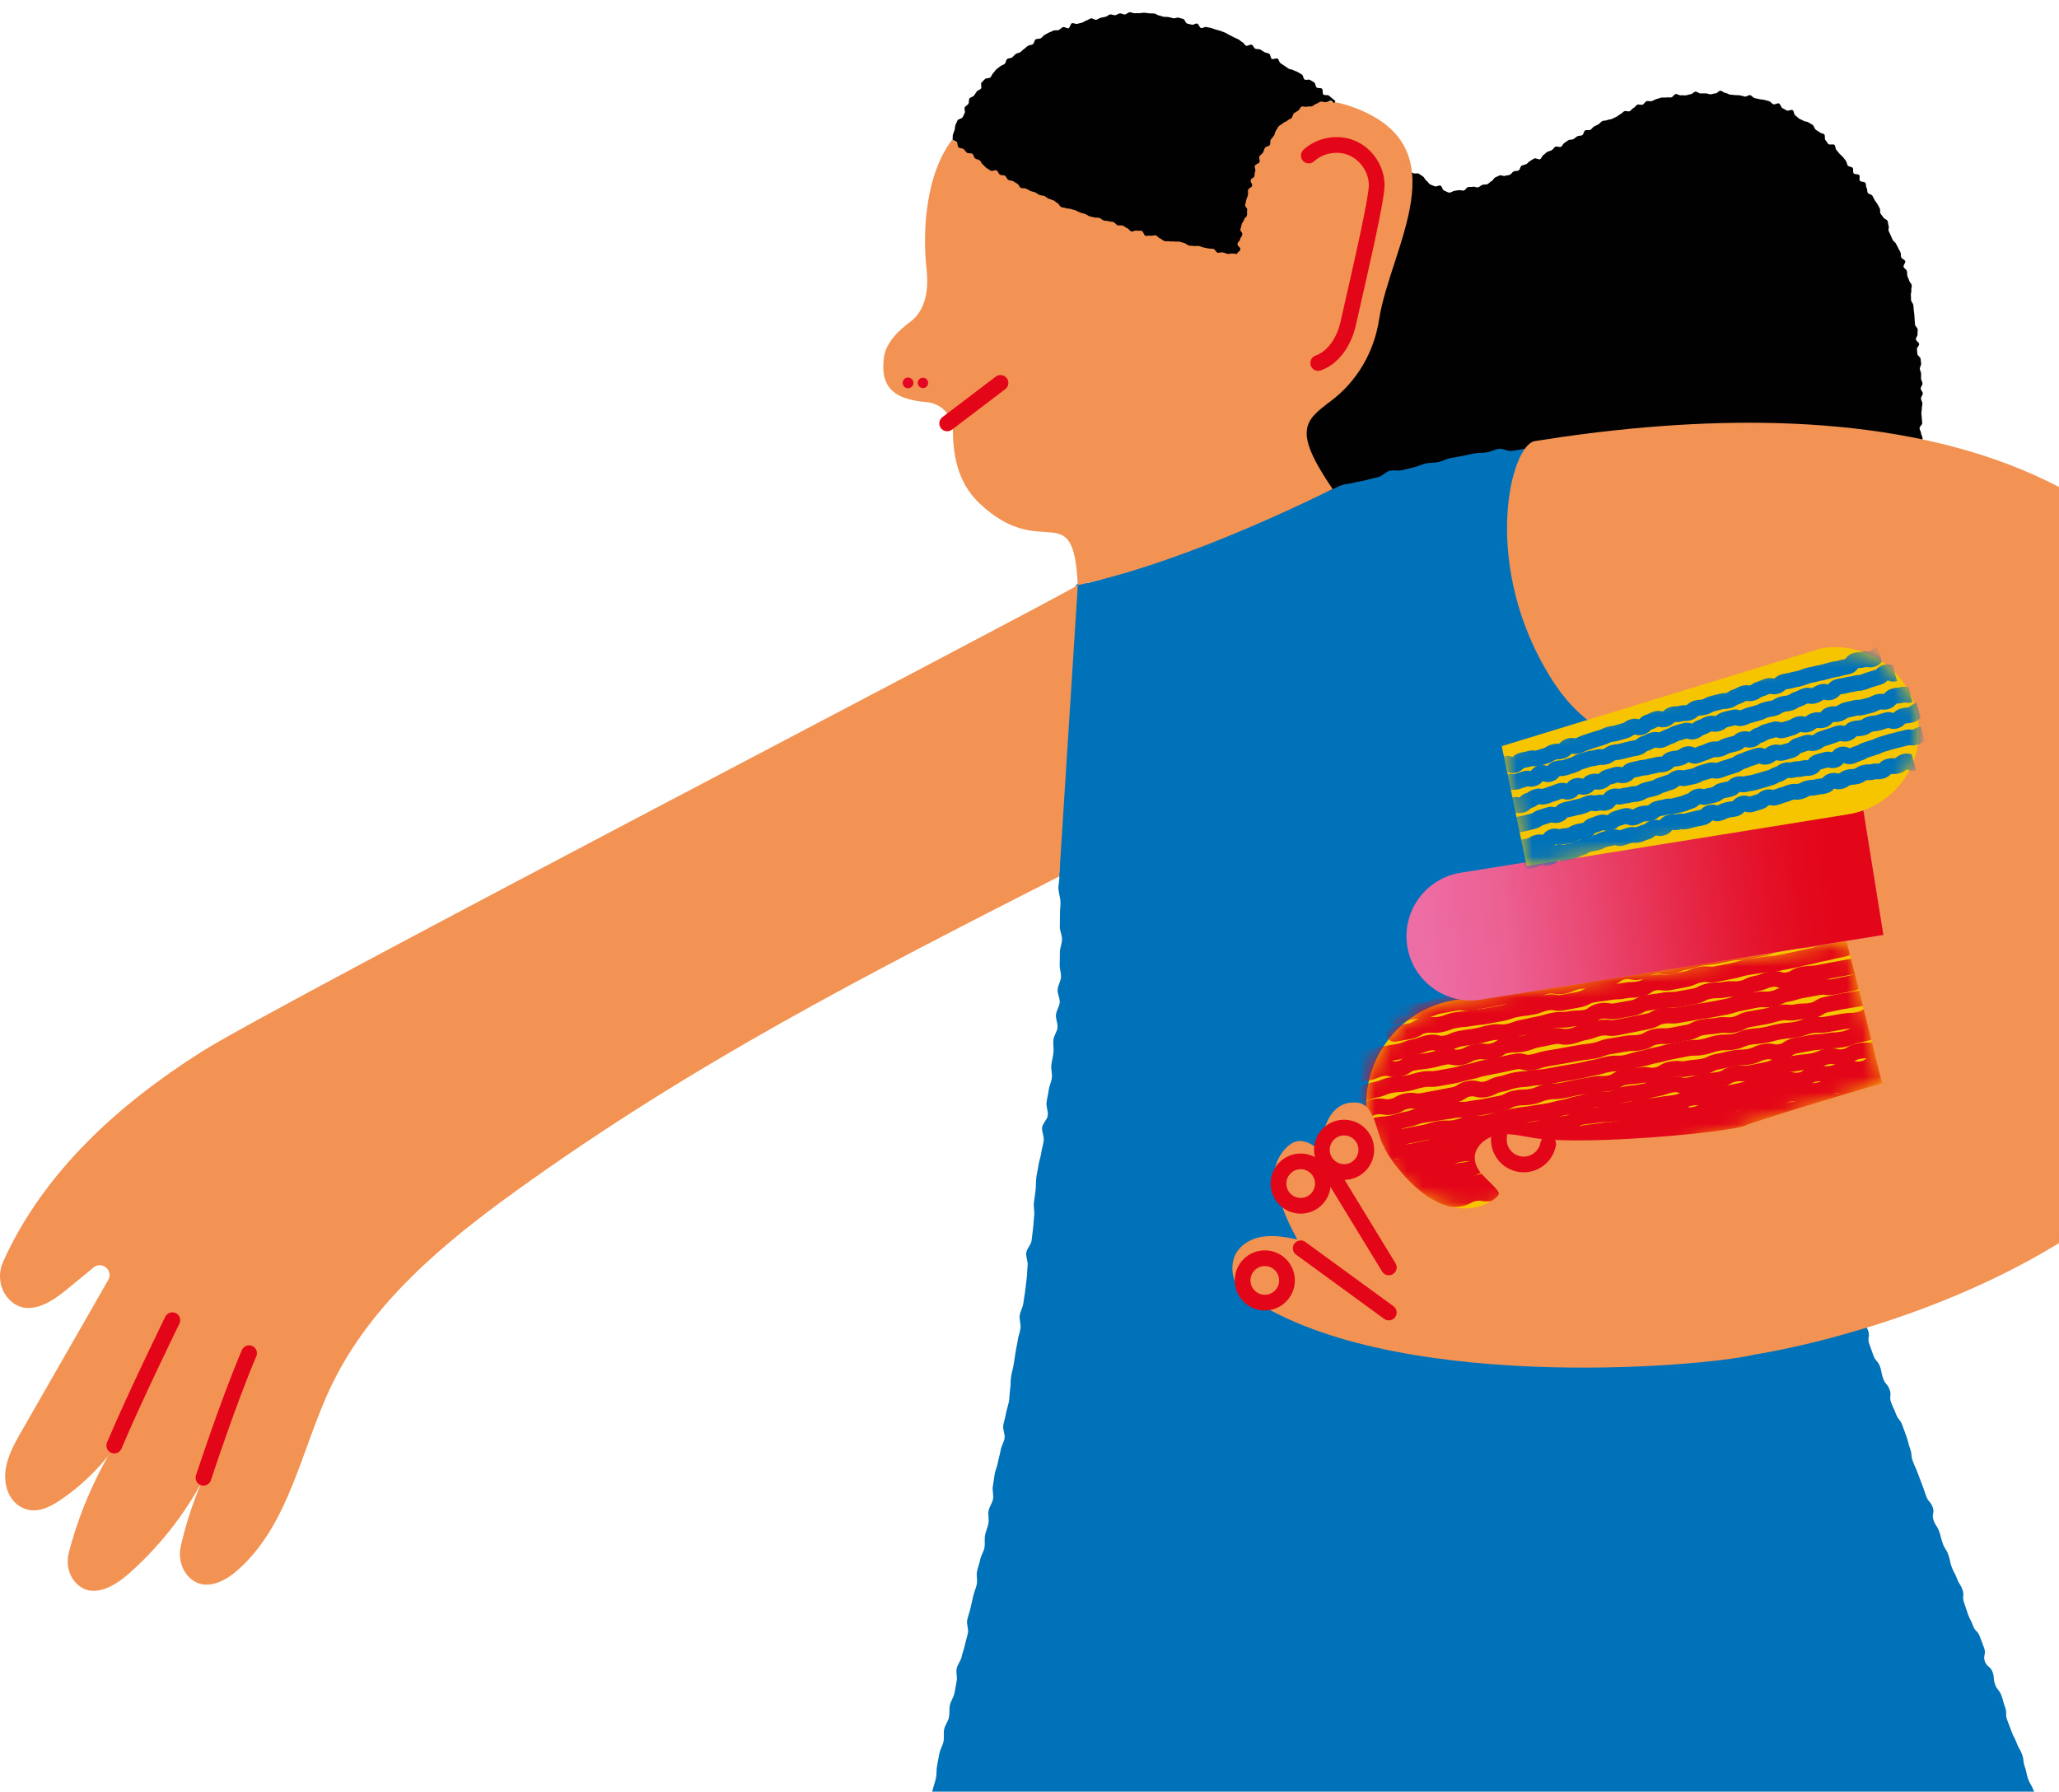 <svg width="131" height="114" viewBox="0 0 131 114" fill="none" xmlns="http://www.w3.org/2000/svg">
<g clip-path="url(#clip0_14264_6826)">
<path d="M87.571 9.624C87.636 9.655 87.592 9.741 87.71 9.808C87.79 9.854 87.992 9.718 88.092 9.777C88.176 9.827 88.176 10.034 88.272 10.091C88.358 10.143 88.509 10.096 88.603 10.152C88.691 10.205 88.773 10.273 88.866 10.329C88.954 10.382 89.037 10.449 89.129 10.504C89.218 10.558 89.354 10.534 89.446 10.588C89.536 10.641 89.534 10.85 89.626 10.903C89.716 10.957 89.833 10.967 89.924 11.02C90.016 11.073 90.18 10.999 90.271 11.051C90.364 11.104 90.442 11.179 90.533 11.23C90.627 11.282 90.659 11.442 90.751 11.492C90.845 11.543 90.892 11.683 90.983 11.73C91.08 11.781 91.188 11.806 91.28 11.852C91.379 11.9 91.559 11.769 91.65 11.81C91.752 11.857 91.773 12.08 91.863 12.116C91.972 12.159 92.075 12.224 92.164 12.249C92.294 12.284 92.431 12.161 92.505 12.148C92.607 12.13 92.709 12.12 92.81 12.099C92.911 12.079 93.032 12.147 93.132 12.123C93.232 12.1 93.297 11.931 93.397 11.906C93.496 11.88 93.61 11.911 93.709 11.883C93.808 11.855 93.945 11.951 94.043 11.92C94.141 11.89 94.221 11.793 94.318 11.761C94.416 11.728 94.536 11.755 94.632 11.72C94.729 11.685 94.796 11.564 94.892 11.528C94.988 11.491 95.034 11.33 95.13 11.292C95.225 11.253 95.313 11.201 95.407 11.161C95.502 11.121 95.661 11.23 95.755 11.188C95.849 11.147 95.971 11.165 96.064 11.121C96.158 11.078 96.213 10.951 96.305 10.907C96.398 10.863 96.527 10.892 96.619 10.846C96.711 10.801 96.72 10.588 96.811 10.541C96.903 10.494 97.015 10.489 97.106 10.441C97.197 10.394 97.258 10.291 97.349 10.243C97.44 10.195 97.522 10.133 97.613 10.084C97.703 10.035 97.899 10.178 97.989 10.129C98.079 10.079 98.105 9.914 98.194 9.864C98.284 9.814 98.348 9.719 98.437 9.668C98.527 9.618 98.638 9.607 98.728 9.556C98.817 9.505 98.868 9.388 98.957 9.336C99.046 9.285 99.225 9.391 99.314 9.34C99.403 9.288 99.441 9.147 99.529 9.095C99.618 9.044 99.696 8.972 99.785 8.92C99.874 8.869 100.013 8.904 100.102 8.853C100.191 8.802 100.264 8.723 100.354 8.672C100.443 8.621 100.578 8.651 100.667 8.601C100.757 8.55 100.762 8.349 100.851 8.299C100.941 8.248 101.092 8.309 101.183 8.26C101.273 8.21 101.328 8.097 101.418 8.048C101.509 7.999 101.605 7.961 101.695 7.912C101.786 7.864 101.845 7.754 101.936 7.707C102.028 7.66 102.159 7.69 102.25 7.643C102.342 7.597 102.463 7.61 102.555 7.565C102.647 7.519 102.741 7.479 102.833 7.435C102.926 7.391 103 7.307 103.093 7.264C103.187 7.222 103.253 7.118 103.347 7.077C103.441 7.035 103.587 7.116 103.681 7.076C103.776 7.036 103.834 6.909 103.93 6.871C104.025 6.833 104.083 6.696 104.179 6.66C104.275 6.624 104.412 6.695 104.508 6.661C104.605 6.626 104.661 6.469 104.758 6.437C104.858 6.404 104.989 6.465 105.09 6.434C105.191 6.404 105.281 6.335 105.383 6.306C105.484 6.278 105.584 6.24 105.686 6.214C105.788 6.188 105.906 6.225 106.009 6.202C106.111 6.179 106.227 6.218 106.33 6.197C106.433 6.177 106.508 6.004 106.611 5.985C106.715 5.967 106.841 6.081 106.945 6.065C107.049 6.049 107.158 6.079 107.263 6.066C107.367 6.053 107.466 6.005 107.57 5.995C107.675 5.984 107.768 5.84 107.873 5.832C107.978 5.824 108.092 5.951 108.198 5.945C108.303 5.94 108.407 5.943 108.512 5.94C108.617 5.936 108.721 6.001 108.827 6C108.932 6 109.035 5.941 109.14 5.944C109.246 5.946 109.358 5.767 109.463 5.772C109.568 5.777 109.667 5.903 109.772 5.91C109.877 5.918 109.974 6.009 110.079 6.02C110.184 6.03 110.286 6.037 110.391 6.051C110.495 6.064 110.602 6.05 110.706 6.066C110.81 6.083 110.907 6.126 111.011 6.145C111.114 6.165 111.248 6.033 111.351 6.055C111.454 6.077 111.53 6.215 111.632 6.241C111.735 6.266 111.839 6.281 111.94 6.309C112.041 6.338 112.154 6.327 112.255 6.358C112.355 6.39 112.462 6.405 112.561 6.44C112.661 6.475 112.728 6.596 112.826 6.634C112.924 6.672 113.092 6.542 113.189 6.584C113.285 6.625 113.307 6.836 113.403 6.881C113.498 6.926 113.586 6.981 113.68 7.029C113.773 7.077 113.96 6.954 114.052 7.005C114.144 7.056 114.13 7.29 114.22 7.345C114.31 7.399 114.375 7.487 114.463 7.545C114.55 7.603 114.659 7.625 114.745 7.686C114.83 7.747 114.978 7.724 115.061 7.788C115.144 7.853 115.255 7.886 115.336 7.954C115.417 8.022 115.43 8.168 115.508 8.239C115.584 8.309 115.692 8.344 115.767 8.415C115.842 8.485 115.99 8.481 116.065 8.552C116.139 8.624 116.068 8.844 116.141 8.916C116.215 8.989 116.256 9.091 116.328 9.165C116.4 9.239 116.646 9.145 116.717 9.22C116.788 9.295 116.764 9.459 116.834 9.535C116.904 9.611 116.961 9.699 117.029 9.776C117.098 9.853 117.186 9.912 117.254 9.99C117.321 10.068 117.377 10.156 117.443 10.235C117.509 10.314 117.497 10.457 117.562 10.537C117.627 10.617 117.811 10.601 117.875 10.682C117.938 10.763 117.87 10.946 117.933 11.028C117.995 11.11 118.232 11.061 118.294 11.143C118.355 11.226 118.271 11.415 118.331 11.499C118.391 11.583 118.618 11.549 118.677 11.634C118.736 11.719 118.702 11.868 118.76 11.954C118.817 12.039 118.779 12.187 118.836 12.274C118.892 12.36 119.072 12.367 119.127 12.454C119.182 12.541 119.215 12.642 119.269 12.73C119.323 12.819 119.397 12.895 119.449 12.984C119.502 13.072 119.544 13.168 119.595 13.258C119.646 13.348 119.593 13.495 119.643 13.585C119.692 13.675 119.777 13.746 119.825 13.837C119.873 13.928 120.04 13.958 120.087 14.05C120.134 14.142 120.113 14.269 120.159 14.361C120.204 14.454 120.12 14.608 120.164 14.701C120.209 14.794 120.252 14.886 120.295 14.98C120.337 15.073 120.376 15.167 120.417 15.262C120.458 15.356 120.589 15.411 120.628 15.507C120.668 15.602 120.734 15.686 120.772 15.782C120.81 15.878 120.878 15.962 120.915 16.058C120.952 16.155 120.924 16.275 120.96 16.372C120.995 16.468 121.184 16.515 121.217 16.616C121.249 16.714 121.08 16.878 121.111 16.98C121.14 17.078 121.294 17.142 121.323 17.244C121.35 17.344 121.327 17.458 121.353 17.561C121.379 17.661 121.445 17.753 121.47 17.856C121.493 17.956 121.608 18.039 121.63 18.142C121.652 18.244 121.584 18.366 121.605 18.47C121.625 18.571 121.557 18.691 121.576 18.795C121.595 18.897 121.572 19.006 121.59 19.11C121.607 19.213 121.714 19.3 121.731 19.405C121.748 19.507 121.743 19.614 121.759 19.718C121.774 19.821 121.781 19.925 121.796 20.03C121.81 20.133 121.802 20.239 121.816 20.344C121.829 20.447 121.825 20.552 121.838 20.656C121.85 20.759 121.996 20.847 122.008 20.951C122.019 21.054 121.989 21.163 122 21.267C122.011 21.371 121.884 21.488 121.894 21.593C121.904 21.697 122.094 21.784 122.104 21.888C122.113 21.992 121.953 22.111 121.961 22.215C121.97 22.32 121.98 22.423 121.988 22.528C121.996 22.632 122.186 22.723 122.193 22.828C122.2 22.932 122.225 23.036 122.231 23.141C122.238 23.246 122.139 23.357 122.145 23.462C122.151 23.567 122.221 23.668 122.227 23.773C122.232 23.878 122.218 23.983 122.223 24.088C122.227 24.193 122.312 24.296 122.316 24.4C122.321 24.506 122.197 24.616 122.2 24.721C122.204 24.826 122.333 24.928 122.336 25.033C122.339 25.138 122.215 25.247 122.218 25.352C122.22 25.458 122.306 25.561 122.308 25.666C122.31 25.772 122.271 25.878 122.273 25.983C122.274 26.089 122.243 26.194 122.243 26.299C122.244 26.405 122.272 26.51 122.272 26.615C122.272 26.72 122.298 26.826 122.297 26.93C122.297 27.036 122.128 27.14 122.127 27.244C122.126 27.35 122.225 27.456 122.224 27.56C122.222 27.666 122.319 27.772 122.317 27.876C122.315 27.982 122.294 28.087 122.291 28.19C122.289 28.296 122.163 28.397 122.16 28.5C122.157 28.606 122.143 28.71 122.139 28.813C122.135 28.919 122.174 29.025 122.169 29.128C122.165 29.234 122.117 29.337 122.112 29.44C122.106 29.546 122.158 29.653 122.152 29.755C122.146 29.861 122.161 29.967 122.154 30.07C122.147 30.176 122.052 30.273 122.044 30.375C122.036 30.481 122.161 30.649 122.152 30.751C122.041 30.859 122.001 30.831 121.799 30.851C121.713 30.859 121.6 30.77 121.48 30.782C121.387 30.791 121.277 30.738 121.165 30.75C121.069 30.759 120.958 30.696 120.848 30.707C120.75 30.717 120.657 30.825 120.549 30.835C120.45 30.845 120.34 30.789 120.233 30.8C120.134 30.81 120.036 30.878 119.93 30.889C119.83 30.898 119.721 30.849 119.615 30.859C119.515 30.869 119.408 30.844 119.303 30.854C119.202 30.864 119.1 30.884 118.995 30.894C118.894 30.904 118.811 31.116 118.706 31.127C118.605 31.137 118.486 30.99 118.381 31C118.28 31.011 118.182 31.072 118.077 31.082C117.975 31.092 117.879 31.167 117.774 31.177C117.673 31.187 117.563 31.137 117.459 31.147C117.357 31.157 117.266 31.288 117.162 31.298C117.06 31.308 116.934 31.093 116.83 31.103C116.728 31.114 116.628 31.156 116.524 31.166C116.421 31.176 116.332 31.322 116.228 31.332C116.125 31.343 116.011 31.236 115.907 31.247C115.805 31.257 115.721 31.461 115.618 31.471C115.516 31.481 115.403 31.382 115.299 31.393C115.197 31.403 115.092 31.393 114.989 31.403C114.887 31.413 114.771 31.293 114.668 31.304C114.566 31.314 114.472 31.418 114.369 31.428C114.267 31.438 114.156 31.372 114.053 31.382C113.95 31.392 113.861 31.541 113.758 31.551C113.656 31.561 113.551 31.549 113.447 31.56C113.345 31.57 113.238 31.542 113.135 31.552C113.032 31.562 112.925 31.528 112.822 31.538C112.719 31.548 112.634 31.735 112.53 31.745C112.428 31.755 112.309 31.611 112.206 31.622C112.104 31.632 112.014 31.778 111.911 31.788C111.808 31.799 111.71 31.862 111.607 31.872C111.504 31.882 111.395 31.825 111.291 31.836C111.188 31.846 111.081 31.808 110.977 31.818C110.874 31.829 110.766 31.787 110.663 31.797C110.56 31.807 110.471 31.954 110.367 31.965C110.264 31.975 110.144 31.814 110.041 31.825C109.938 31.835 109.851 32.01 109.748 32.021C109.645 32.031 109.533 31.951 109.429 31.961C109.327 31.971 109.217 31.917 109.114 31.927C109.011 31.938 108.915 32.021 108.811 32.031C108.708 32.041 108.612 32.119 108.508 32.129C108.405 32.139 108.285 31.979 108.182 31.99C108.079 32 107.992 32.167 107.889 32.178C107.786 32.188 107.687 32.236 107.584 32.247C107.481 32.257 107.361 32.09 107.257 32.1C107.155 32.11 107.07 32.3 106.966 32.311C106.864 32.321 106.759 32.319 106.656 32.329C106.553 32.34 106.44 32.251 106.337 32.261C106.234 32.271 106.142 32.394 106.039 32.404C105.936 32.414 105.817 32.267 105.714 32.278C105.611 32.288 105.503 32.252 105.4 32.263C105.297 32.273 105.195 32.298 105.092 32.308C104.989 32.319 104.904 32.519 104.801 32.529C104.698 32.54 104.589 32.488 104.485 32.498C104.382 32.509 104.278 32.511 104.175 32.522C104.072 32.532 103.953 32.388 103.85 32.398C103.747 32.408 103.663 32.62 103.56 32.63C103.457 32.64 103.355 32.673 103.252 32.683C103.149 32.694 103.038 32.627 102.934 32.638C102.831 32.648 102.711 32.5 102.608 32.51C102.504 32.52 102.424 32.761 102.32 32.771C102.217 32.781 102.091 32.568 101.987 32.579C101.884 32.589 101.786 32.665 101.683 32.675C101.579 32.685 101.492 32.863 101.388 32.873C101.285 32.883 101.168 32.766 101.065 32.776C100.961 32.786 100.868 32.894 100.764 32.904C100.66 32.915 100.555 32.904 100.451 32.914C100.348 32.925 100.238 32.875 100.135 32.885C100.031 32.895 99.927 32.896 99.823 32.907C99.719 32.917 99.604 32.811 99.501 32.822C99.397 32.832 99.311 33.019 99.207 33.029C99.104 33.039 98.984 32.886 98.881 32.897C98.777 32.907 98.692 33.113 98.589 33.123C98.485 33.134 98.361 32.931 98.257 32.941C98.153 32.952 98.055 33.02 97.952 33.03C97.848 33.04 97.759 33.197 97.656 33.207C97.552 33.218 97.451 33.253 97.347 33.264C97.243 33.274 97.14 33.292 97.037 33.303C96.933 33.313 96.809 33.12 96.706 33.131C96.602 33.141 96.5 33.169 96.397 33.179C96.293 33.189 96.187 33.18 96.084 33.19C95.98 33.201 95.877 33.218 95.773 33.228C95.67 33.239 95.563 33.216 95.459 33.227C95.355 33.237 95.275 33.484 95.172 33.494C95.068 33.505 94.954 33.411 94.851 33.421C94.747 33.432 94.65 33.516 94.547 33.526C94.443 33.536 94.319 33.336 94.215 33.346C94.111 33.356 94.012 33.414 93.909 33.424C93.805 33.434 93.7 33.433 93.597 33.444C93.493 33.454 93.391 33.476 93.288 33.486C93.183 33.496 93.095 33.661 92.992 33.671C92.888 33.681 92.763 33.479 92.66 33.489C92.556 33.499 92.475 33.732 92.371 33.742C92.267 33.752 92.153 33.648 92.05 33.658C91.946 33.669 91.837 33.629 91.734 33.639C91.63 33.649 91.54 33.793 91.437 33.803C91.333 33.813 91.222 33.749 91.119 33.76C91.015 33.77 90.904 33.697 90.801 33.707C90.697 33.717 90.591 33.703 90.488 33.713C90.384 33.724 90.282 33.745 90.179 33.755C90.075 33.765 89.984 33.904 89.882 33.913C89.778 33.924 89.675 33.944 89.573 33.954C89.469 33.964 89.35 33.821 89.248 33.831C89.144 33.841 89.063 34.08 88.961 34.09C88.857 34.1 88.731 33.88 88.629 33.89C88.525 33.9 88.441 34.113 88.339 34.123C88.235 34.133 88.136 34.188 88.034 34.197C87.93 34.207 87.821 34.161 87.719 34.171C87.615 34.181 87.494 34.013 87.392 34.023C87.287 34.033 87.2 34.203 87.098 34.213C86.993 34.223 86.894 34.279 86.792 34.289C86.687 34.299 86.568 34.141 86.467 34.15C86.361 34.16 86.275 34.343 86.173 34.353C86.068 34.363 85.944 34.148 85.843 34.157C85.737 34.167 85.656 34.411 85.556 34.421C85.45 34.431 85.333 34.298 85.233 34.307C85.126 34.317 85.035 34.47 84.936 34.479C84.828 34.489 84.708 34.316 84.609 34.325C84.5 34.335 84.403 34.401 84.305 34.41C84.195 34.42 84.093 34.446 83.997 34.455C83.885 34.465 83.792 34.587 83.699 34.595C83.579 34.605 83.47 34.545 83.385 34.552C83.193 34.567 83.09 34.499 83.079 34.496C83.059 34.489 82.969 34.419 82.923 34.24C82.902 34.156 82.99 34.028 82.964 33.912C82.944 33.82 82.888 33.726 82.865 33.616C82.844 33.521 82.746 33.436 82.724 33.329C82.704 33.232 82.602 33.146 82.58 33.04C82.561 32.942 82.614 32.826 82.594 32.721C82.574 32.623 82.499 32.531 82.479 32.427C82.46 32.327 82.485 32.217 82.466 32.113C82.447 32.013 82.531 31.892 82.512 31.788C82.493 31.688 82.4 31.6 82.381 31.496C82.362 31.396 82.493 31.266 82.474 31.163C82.456 31.062 82.436 30.96 82.417 30.858C82.398 30.757 82.27 30.675 82.251 30.573C82.233 30.472 82.21 30.371 82.191 30.268C82.173 30.167 82.142 30.067 82.124 29.965C82.105 29.863 82.119 29.755 82.1 29.652C82.082 29.55 81.937 29.47 81.919 29.368C81.901 29.266 81.902 29.16 81.883 29.058C81.865 28.955 81.92 28.84 81.902 28.738C81.884 28.635 81.761 28.551 81.743 28.45C81.725 28.346 81.735 28.239 81.717 28.137C81.699 28.034 81.788 27.913 81.771 27.812C81.753 27.708 81.69 27.614 81.672 27.513C81.654 27.409 81.795 27.279 81.778 27.179C81.759 27.074 81.586 26.999 81.569 26.899C81.551 26.794 81.453 26.705 81.436 26.605C81.418 26.499 81.633 26.357 81.616 26.258C81.597 26.151 81.523 26.059 81.506 25.961C81.487 25.853 81.425 25.758 81.409 25.662C81.39 25.551 81.243 25.471 81.227 25.378C81.207 25.261 81.177 25.16 81.162 25.074C81.129 24.878 81.19 24.73 81.19 24.73C81.249 24.587 81.316 24.614 81.375 24.472C81.434 24.329 81.524 24.366 81.583 24.223C81.642 24.08 81.621 24.071 81.68 23.928C81.739 23.785 81.615 23.734 81.674 23.591C81.733 23.448 81.76 23.459 81.819 23.316C81.878 23.173 81.837 23.156 81.896 23.012C81.955 22.869 81.879 22.838 81.938 22.695C81.997 22.552 82.146 22.613 82.205 22.47C82.264 22.328 82.323 22.352 82.381 22.21C82.44 22.067 82.244 21.986 82.303 21.844C82.362 21.701 82.379 21.708 82.438 21.566C82.497 21.423 82.541 21.441 82.6 21.298C82.659 21.155 82.761 21.197 82.82 21.054C82.879 20.91 82.773 20.867 82.832 20.724C82.891 20.581 82.931 20.597 82.99 20.454C83.049 20.311 83.011 20.296 83.07 20.153C83.129 20.01 83.083 19.991 83.142 19.849C83.201 19.706 83.393 19.785 83.452 19.642C83.511 19.5 83.377 19.445 83.436 19.302C83.495 19.16 83.522 19.171 83.581 19.028C83.64 18.885 83.658 18.893 83.716 18.75C83.775 18.607 83.759 18.6 83.818 18.457C83.877 18.314 83.78 18.274 83.839 18.131C83.898 17.987 84.073 18.059 84.132 17.916C84.191 17.773 84.174 17.766 84.233 17.622C84.292 17.48 84.283 17.476 84.341 17.332C84.4 17.189 84.441 17.206 84.499 17.063C84.558 16.92 84.367 16.841 84.426 16.698C84.485 16.555 84.611 16.607 84.669 16.464C84.728 16.32 84.765 16.335 84.824 16.192C84.883 16.048 84.948 16.075 85.007 15.931C85.066 15.788 84.928 15.732 84.987 15.588C85.046 15.445 85.163 15.493 85.222 15.35C85.281 15.207 85.27 15.202 85.329 15.059C85.388 14.915 85.255 14.861 85.314 14.717C85.373 14.574 85.47 14.614 85.529 14.47C85.588 14.327 85.607 14.334 85.666 14.191C85.725 14.047 85.699 14.037 85.758 13.893C85.817 13.75 85.769 13.73 85.828 13.586C85.887 13.443 85.964 13.475 86.023 13.332C86.082 13.189 85.911 13.119 85.97 12.976C86.029 12.833 86.059 12.845 86.118 12.702C86.177 12.559 86.266 12.595 86.325 12.451C86.384 12.308 86.477 12.346 86.536 12.203C86.595 12.059 86.408 11.982 86.467 11.839C86.526 11.695 86.589 11.721 86.648 11.577C86.707 11.433 86.75 11.451 86.809 11.307C86.868 11.163 86.825 11.145 86.884 11.001C86.943 10.858 86.871 10.828 86.93 10.685C86.989 10.541 87.026 10.556 87.085 10.412C87.145 10.268 87.111 10.254 87.17 10.11C87.23 9.965 87.219 9.947 87.299 9.812C87.377 9.68 87.48 9.751 87.571 9.624Z" fill="#010101"/>
<path d="M97.709 28.341C97.465 28.034 97.425 28.505 96.929 28.573C96.711 28.602 96.453 28.651 96.157 28.695C95.921 28.729 95.623 28.515 95.343 28.558C95.1 28.596 94.857 28.741 94.585 28.786C94.338 28.826 94.068 28.803 93.8 28.85C93.551 28.893 93.297 28.964 93.032 29.012C92.782 29.058 92.523 29.102 92.26 29.152C92.009 29.201 91.772 29.349 91.511 29.402C91.259 29.453 90.987 29.431 90.728 29.486C90.475 29.539 90.235 29.67 89.977 29.728C89.724 29.784 89.472 29.857 89.216 29.917C88.962 29.976 88.672 29.893 88.417 29.956C88.163 30.019 87.96 30.282 87.706 30.349C87.45 30.415 87.193 30.47 86.938 30.542C86.683 30.614 86.413 30.631 86.16 30.708C85.906 30.785 85.626 30.782 85.376 30.863C85.122 30.945 84.894 31.102 84.645 31.186C84.391 31.273 84.163 31.421 83.916 31.509C83.663 31.599 83.389 31.619 83.145 31.709C82.892 31.804 82.613 31.816 82.371 31.91C82.118 32.008 81.9 32.181 81.661 32.276C81.407 32.379 81.203 32.578 80.968 32.676C80.711 32.783 80.391 32.706 80.161 32.805C79.899 32.917 79.689 33.101 79.467 33.201C79.193 33.323 78.937 33.403 78.732 33.499C78.507 33.605 78.296 33.765 78.052 33.872C77.822 33.973 77.542 33.973 77.298 34.075C77.064 34.172 76.825 34.267 76.582 34.364C76.345 34.458 76.173 34.73 75.931 34.823C75.691 34.916 75.402 34.883 75.159 34.973C74.917 35.064 74.657 35.105 74.416 35.193C74.171 35.282 73.976 35.504 73.735 35.59C73.488 35.677 73.18 35.58 72.94 35.664C72.69 35.75 72.5 35.992 72.261 36.073C72.009 36.159 71.769 36.255 71.533 36.334C71.276 36.42 70.98 36.347 70.747 36.423C70.484 36.51 70.302 36.789 70.076 36.862C69.797 36.952 69.538 36.997 69.33 37.063C68.865 37.21 68.766 36.889 68.516 37.183C68.254 37.49 68.497 37.516 68.424 38.028C68.392 38.253 68.276 38.511 68.235 38.818C68.201 39.062 68.283 39.346 68.246 39.635C68.213 39.887 68.156 40.152 68.121 40.434C68.089 40.691 68.132 40.968 68.099 41.247C68.068 41.506 67.944 41.763 67.912 42.039C67.882 42.301 67.883 42.573 67.853 42.847C67.825 43.11 67.877 43.387 67.849 43.66C67.822 43.924 67.728 44.185 67.701 44.458C67.676 44.723 67.533 44.981 67.509 45.252C67.485 45.518 67.548 45.795 67.526 46.066C67.503 46.333 67.603 46.611 67.583 46.881C67.562 47.149 67.425 47.409 67.406 47.679C67.388 47.948 67.433 48.221 67.417 48.49C67.401 48.76 67.275 49.024 67.262 49.293C67.248 49.564 67.306 49.837 67.295 50.105C67.284 50.377 67.346 50.648 67.338 50.916C67.331 51.189 67.224 51.457 67.22 51.724C67.216 51.997 67.249 52.268 67.249 52.535C67.25 52.809 67.287 53.078 67.292 53.343C67.298 53.618 67.266 53.889 67.278 54.152C67.29 54.428 67.398 54.691 67.417 54.953C67.437 55.23 67.365 55.506 67.393 55.764C67.421 56.024 67.321 56.299 67.341 56.573C67.36 56.833 67.459 57.093 67.471 57.367C67.481 57.628 67.434 57.896 67.439 58.169C67.444 58.431 67.429 58.697 67.428 58.969C67.427 59.232 67.575 59.501 67.569 59.772C67.563 60.035 67.445 60.299 67.434 60.57C67.424 60.834 67.435 61.101 67.421 61.371C67.407 61.635 67.52 61.91 67.503 62.18C67.486 62.444 67.307 62.7 67.288 62.969C67.268 63.233 67.444 63.516 67.422 63.785C67.4 64.049 67.208 64.301 67.184 64.57C67.16 64.835 67.307 65.117 67.281 65.386C67.256 65.65 67.046 65.899 67.019 66.167C66.991 66.431 67.053 66.707 67.024 66.975C66.996 67.239 66.919 67.5 66.889 67.768C66.859 68.032 66.953 68.313 66.922 68.58C66.891 68.845 66.754 69.098 66.722 69.366C66.69 69.63 66.615 69.891 66.583 70.158C66.551 70.423 66.695 70.711 66.662 70.978C66.629 71.242 66.336 71.476 66.302 71.743C66.269 72.007 66.439 72.299 66.405 72.566C66.371 72.83 66.281 73.089 66.247 73.355C66.213 73.62 66.105 73.875 66.071 74.141C66.037 74.406 65.966 74.666 65.932 74.933C65.898 75.197 65.92 75.47 65.886 75.737C65.851 76.001 65.815 76.267 65.78 76.533C65.746 76.798 65.832 77.08 65.798 77.346C65.764 77.611 65.762 77.88 65.728 78.146C65.694 78.411 65.665 78.677 65.631 78.943C65.598 79.209 65.326 79.445 65.293 79.711C65.26 79.977 65.413 80.266 65.381 80.533C65.349 80.798 65.353 81.069 65.321 81.335C65.289 81.601 65.258 81.867 65.227 82.134C65.195 82.4 65.135 82.663 65.105 82.93C65.075 83.197 64.904 83.448 64.874 83.715C64.846 83.969 64.959 84.245 64.927 84.512C64.896 84.766 64.786 85.016 64.751 85.281C64.718 85.536 64.647 85.791 64.611 86.055C64.576 86.31 64.527 86.568 64.489 86.831C64.452 87.087 64.366 87.338 64.327 87.601C64.288 87.857 64.309 88.125 64.269 88.387C64.229 88.643 64.232 88.909 64.19 89.17C64.149 89.427 64.046 89.675 64.003 89.936C63.961 90.193 63.873 90.444 63.829 90.704C63.786 90.961 63.957 91.256 63.913 91.516C63.869 91.772 63.71 92.011 63.665 92.271C63.62 92.528 63.538 92.78 63.493 93.039C63.447 93.296 63.329 93.541 63.283 93.8C63.237 94.058 63.215 94.32 63.168 94.579C63.122 94.836 63.227 95.122 63.18 95.38C63.133 95.638 62.944 95.87 62.896 96.128C62.848 96.386 62.936 96.669 62.887 96.927C62.839 97.186 62.72 97.431 62.671 97.689C62.622 97.947 62.681 98.226 62.632 98.483C62.583 98.741 62.412 98.976 62.362 99.233C62.312 99.491 62.21 99.739 62.16 99.995C62.109 100.254 62.198 100.539 62.148 100.795C62.097 101.054 61.972 101.297 61.921 101.553C61.869 101.812 61.796 102.066 61.745 102.322C61.693 102.581 61.587 102.827 61.536 103.083C61.483 103.343 61.635 103.641 61.583 103.897C61.531 104.157 61.445 104.407 61.393 104.662C61.34 104.922 61.233 105.169 61.181 105.423C61.127 105.684 60.919 105.909 60.867 106.163C60.813 106.424 60.919 106.714 60.866 106.967C60.812 107.228 60.778 107.49 60.725 107.742C60.67 108.004 60.491 108.234 60.438 108.485C60.383 108.749 60.427 109.026 60.374 109.277C60.318 109.541 60.126 109.768 60.073 110.017C60.016 110.283 60.081 110.565 60.028 110.812C59.971 111.08 59.819 111.316 59.766 111.561C59.708 111.832 59.676 112.094 59.624 112.335C59.564 112.613 59.601 112.891 59.551 113.124C59.486 113.419 59.389 113.668 59.342 113.883C59.233 114.378 58.796 114.552 59.164 114.688C59.535 114.826 59.574 114.627 59.97 114.627C60.366 114.627 60.366 114.64 60.762 114.64C61.157 114.64 61.157 114.564 61.553 114.564C61.949 114.564 61.949 114.774 62.345 114.774C62.74 114.774 62.74 114.526 63.136 114.526C63.532 114.526 63.532 114.751 63.927 114.751C64.323 114.751 64.323 114.748 64.719 114.748C65.114 114.748 65.114 114.6 65.51 114.6C65.906 114.6 65.906 114.729 66.302 114.729C66.698 114.729 66.698 114.659 67.093 114.659C67.489 114.659 67.489 114.687 67.885 114.687C68.281 114.687 68.281 114.599 68.677 114.599C69.073 114.599 69.073 114.779 69.469 114.779C69.865 114.779 69.865 114.636 70.26 114.636C70.656 114.636 70.656 114.625 71.052 114.625C71.447 114.625 71.447 114.525 71.843 114.525C72.239 114.525 72.239 114.759 72.635 114.759C73.031 114.759 73.031 114.532 73.426 114.532C73.822 114.532 73.822 114.605 74.218 114.605C74.614 114.605 74.614 114.745 75.01 114.745C75.406 114.745 75.406 114.694 75.802 114.694C76.198 114.694 76.198 114.522 76.594 114.522C76.989 114.522 76.989 114.765 77.385 114.765C77.781 114.765 77.781 114.75 78.177 114.75C78.573 114.75 78.573 114.547 78.968 114.547C79.364 114.547 79.364 114.618 79.76 114.618C80.156 114.618 80.156 114.615 80.551 114.615C80.946 114.615 80.946 114.565 81.341 114.565C81.736 114.565 81.736 114.583 82.132 114.583C82.527 114.583 82.527 114.577 82.922 114.577C83.318 114.577 83.318 114.691 83.714 114.691C84.11 114.691 84.11 114.557 84.506 114.557C84.902 114.557 84.902 114.674 85.298 114.674C85.693 114.674 85.693 114.663 86.089 114.663C86.484 114.663 86.484 114.601 86.88 114.601C87.275 114.601 87.275 114.559 87.671 114.559C88.066 114.559 88.066 114.667 88.462 114.667C88.857 114.667 88.857 114.679 89.252 114.679C89.648 114.679 89.648 114.55 90.043 114.55C90.439 114.55 90.439 114.673 90.835 114.673C91.23 114.673 91.23 114.681 91.626 114.681C92.022 114.681 92.022 114.627 92.418 114.627C92.814 114.627 92.814 114.624 93.21 114.624C93.606 114.624 93.606 114.716 94.002 114.716C94.397 114.716 94.397 114.526 94.793 114.526C95.189 114.526 95.189 114.687 95.584 114.687C95.98 114.687 95.98 114.698 96.376 114.698C96.771 114.698 96.771 114.668 97.167 114.668C97.563 114.668 97.563 114.553 97.959 114.553C98.356 114.553 98.356 114.68 98.752 114.68C99.147 114.68 99.147 114.538 99.543 114.538C99.939 114.538 99.939 114.67 100.335 114.67C100.731 114.67 100.731 114.761 101.127 114.761C101.522 114.761 101.522 114.693 101.918 114.693C102.315 114.693 102.315 114.57 102.711 114.57C103.107 114.57 103.107 114.551 103.503 114.551C103.899 114.551 103.899 114.71 104.295 114.71C104.691 114.71 104.691 114.641 105.087 114.641C105.483 114.641 105.483 114.774 105.879 114.774C106.275 114.774 106.275 114.613 106.672 114.613C107.068 114.613 107.068 114.529 107.464 114.529C107.86 114.529 107.86 114.706 108.256 114.706C108.652 114.706 108.652 114.571 109.048 114.571C109.444 114.571 109.444 114.737 109.841 114.737C110.237 114.737 110.237 114.521 110.633 114.521C111.029 114.521 111.029 114.703 111.425 114.703C111.822 114.703 111.822 114.573 112.218 114.573C112.614 114.573 112.614 114.595 113.01 114.595C113.407 114.595 113.407 114.728 113.803 114.728C114.199 114.728 114.199 114.567 114.595 114.567C114.992 114.567 114.992 114.626 115.388 114.626C115.784 114.626 115.784 114.678 116.18 114.678C116.576 114.678 116.576 114.604 116.971 114.604C117.367 114.604 117.367 114.542 117.763 114.542C118.16 114.542 118.16 114.553 118.556 114.553C118.952 114.553 118.952 114.582 119.348 114.582C119.744 114.582 119.744 114.667 120.141 114.667C120.537 114.667 120.537 114.626 120.933 114.626C121.33 114.626 121.33 114.676 121.726 114.676C122.123 114.676 122.123 114.61 122.519 114.61C122.916 114.61 122.916 114.746 123.312 114.746C123.709 114.746 123.709 114.765 124.106 114.765C124.502 114.765 124.502 114.607 124.899 114.607C125.295 114.607 125.295 114.738 125.691 114.738C126.088 114.738 126.088 114.656 126.485 114.656C126.882 114.656 126.882 114.538 127.278 114.538C127.675 114.538 127.675 114.751 128.072 114.751C128.47 114.751 128.47 114.641 128.867 114.641C129.264 114.641 129.356 114.922 129.584 114.596C129.812 114.27 129.513 114.281 129.377 113.907C129.241 113.534 129.168 113.56 129.032 113.186C128.896 112.813 128.962 112.789 128.826 112.415C128.69 112.041 128.787 112.006 128.651 111.632C128.514 111.259 128.445 111.284 128.309 110.91C128.173 110.536 128.121 110.555 127.985 110.182C127.849 109.808 127.839 109.811 127.703 109.437C127.567 109.063 127.709 109.012 127.573 108.638C127.436 108.263 127.47 108.251 127.334 107.877C127.197 107.502 127.068 107.549 126.932 107.175C126.795 106.8 126.91 106.758 126.773 106.384C126.637 106.01 126.421 106.088 126.285 105.714C126.149 105.34 126.38 105.256 126.244 104.881C126.108 104.507 126.103 104.509 125.967 104.135C125.831 103.761 125.668 103.821 125.532 103.447C125.395 103.073 125.348 103.09 125.211 102.716C125.075 102.342 125.092 102.336 124.956 101.962C124.82 101.588 124.996 101.523 124.859 101.149C124.723 100.775 124.641 100.805 124.505 100.43C124.368 100.055 124.308 100.077 124.172 99.703C124.035 99.328 124.097 99.306 123.961 98.931C123.824 98.557 123.742 98.587 123.606 98.213C123.469 97.838 123.515 97.822 123.378 97.448C123.242 97.073 123.155 97.105 123.019 96.731C122.883 96.357 123.101 96.277 122.965 95.903C122.828 95.528 122.69 95.579 122.554 95.204C122.417 94.83 122.423 94.828 122.286 94.453C122.15 94.079 122.139 94.083 122.002 93.708C121.866 93.333 121.834 93.345 121.698 92.971C121.561 92.596 121.666 92.558 121.529 92.184C121.393 91.809 121.436 91.794 121.3 91.419C121.209 91.17 121.118 90.92 121.027 90.67C120.891 90.296 120.762 90.342 120.626 89.968C120.489 89.593 120.454 89.606 120.317 89.231C120.181 88.857 120.359 88.792 120.223 88.417C120.086 88.043 119.95 88.093 119.813 87.718C119.677 87.343 119.744 87.319 119.608 86.944C119.471 86.569 119.327 86.622 119.191 86.247C119.054 85.872 119.061 85.87 118.925 85.495C118.788 85.121 118.995 85.045 118.859 84.671C118.722 84.296 118.554 84.357 118.417 83.983C118.281 83.608 118.24 83.623 118.104 83.248C117.967 82.873 117.978 82.869 117.841 82.495C117.705 82.12 117.882 82.055 117.745 81.681C117.609 81.306 117.568 81.32 117.432 80.945C117.295 80.571 117.364 80.546 117.227 80.171C117.091 79.796 117.023 79.821 116.887 79.446C116.75 79.071 116.791 79.056 116.655 78.681C116.518 78.307 116.335 78.374 116.199 77.999C116.062 77.624 116.077 77.619 115.941 77.244C115.804 76.87 115.772 76.882 115.636 76.507C115.5 76.133 115.54 76.118 115.403 75.744C115.267 75.369 115.27 75.368 115.133 74.993C114.997 74.618 115.089 74.585 114.953 74.21C114.816 73.835 114.891 73.808 114.755 73.433C114.619 73.058 114.493 73.103 114.357 72.729C114.22 72.353 114.216 72.355 114.079 71.98C113.943 71.605 114.082 71.554 113.946 71.179C113.809 70.804 113.736 70.831 113.599 70.456C113.462 70.081 113.429 70.093 113.292 69.718C113.156 69.342 113.139 69.348 113.002 68.973C112.866 68.598 112.786 68.628 112.649 68.253C112.512 67.878 112.536 67.869 112.399 67.494C112.262 67.119 112.451 67.05 112.315 66.674C112.178 66.299 112.146 66.311 112.009 65.936C111.872 65.559 111.83 65.575 111.693 65.199C111.556 64.823 111.598 64.807 111.459 64.432C111.322 64.063 111.257 64.087 111.117 63.719C110.978 63.35 110.873 63.39 110.733 63.022C110.593 62.654 110.613 62.646 110.474 62.278C110.334 61.91 110.46 61.862 110.32 61.494C110.181 61.126 110.132 61.145 109.992 60.777C109.852 60.409 109.95 60.372 109.811 60.005C109.671 59.637 109.515 59.696 109.376 59.328C109.236 58.96 109.239 58.959 109.099 58.591C108.96 58.222 109.031 58.195 108.892 57.827C108.752 57.459 108.849 57.422 108.709 57.053C108.57 56.685 108.378 56.758 108.238 56.39C108.099 56.022 108.175 55.993 108.035 55.625C107.896 55.257 107.967 55.23 107.827 54.862C107.687 54.494 107.694 54.491 107.554 54.123C107.414 53.755 107.361 53.775 107.221 53.407C107.082 53.038 107.004 53.068 106.864 52.7C106.725 52.331 106.659 52.356 106.519 51.988C106.38 51.62 106.492 51.577 106.352 51.209C106.212 50.841 106.169 50.858 106.029 50.489C105.889 50.121 105.975 50.088 105.835 49.72C105.695 49.351 105.745 49.333 105.605 48.964C105.466 48.596 105.366 48.634 105.227 48.266C105.087 47.897 105.176 47.863 105.036 47.495C104.896 47.127 104.721 47.193 104.581 46.825C104.441 46.456 104.634 46.383 104.494 46.015C104.354 45.647 104.376 45.638 104.236 45.27C104.096 44.901 103.973 44.948 103.833 44.58C103.693 44.211 103.658 44.225 103.518 43.856C103.378 43.488 103.323 43.509 103.183 43.141C103.043 42.772 103.096 42.752 102.956 42.384C102.816 42.015 102.85 42.003 102.71 41.634C102.57 41.266 102.6 41.255 102.46 40.887C102.321 40.519 102.272 40.537 102.132 40.169C101.993 39.801 101.997 39.799 101.857 39.431C101.718 39.063 101.744 39.053 101.605 38.684C101.465 38.316 101.516 38.297 101.376 37.928C101.236 37.56 101.222 37.565 101.082 37.197C100.942 36.828 100.852 36.862 100.712 36.494C100.572 36.125 100.692 36.08 100.552 35.711C100.413 35.342 100.334 35.372 100.194 35.004C100.055 34.635 100.187 34.584 100.047 34.216C99.907 33.847 99.911 33.845 99.771 33.477C99.631 33.108 99.523 33.149 99.384 32.78C99.244 32.411 99.284 32.396 99.144 32.028C99.004 31.659 98.831 31.724 98.691 31.356C98.551 30.987 98.593 30.971 98.453 30.602C98.313 30.233 98.363 30.214 98.223 29.845C98.082 29.476 98.09 29.473 97.994 29.089C97.895 28.696 97.955 28.651 97.709 28.341Z" fill="#0072BA"/>
<path d="M68.573 37.232C65.62 38.972 17.737 63.823 12.861 66.9C7.594 70.223 2.771 74.561 0.199 80.28C-0.175 81.113 -0.02 82.116 0.644 82.743C1.771 83.808 3.205 82.906 4.242 82.055C4.811 81.588 5.38 81.12 5.947 80.651C6.483 80.209 7.231 80.841 6.886 81.444L1.373 91.061C0.803 92.055 0.216 93.107 0.348 94.286C0.42 94.936 0.748 95.551 1.315 95.877C2.213 96.395 3.138 95.928 3.895 95.409C5.81 94.096 7.389 92.295 8.44 90.224C6.57 92.787 5.183 95.704 4.381 98.775C4.208 99.44 4.334 100.167 4.794 100.678C5.788 101.784 7.204 100.998 8.154 100.166C10.63 97.995 12.594 95.243 13.845 92.196C12.793 94.125 12.005 96.197 11.51 98.337C11.345 99.052 11.508 99.823 12.023 100.345C12.954 101.292 14.223 100.687 15.076 99.944C18.448 97.009 19.166 92.141 21.11 88.115C23.611 82.934 28.209 79.104 32.876 75.744C44.167 67.615 55 62.085 67.393 55.764L68.573 37.232Z" fill="#F39353"/>
<path d="M119.81 68.968L94.655 76.896C90.992 77.459 87.567 74.944 87.004 71.279C86.442 67.614 88.956 64.187 92.619 63.624L117.518 59.859L119.81 68.968Z" fill="#F7C400"/>
<mask id="mask0_14264_6826" style="mask-type:luminance" maskUnits="userSpaceOnUse" x="86" y="59" width="34" height="18">
<path d="M119.81 68.968L94.655 76.896C90.992 77.459 87.567 74.944 87.004 71.279C86.442 67.614 88.956 64.187 92.619 63.624L117.518 59.859L119.81 68.968Z" fill="white"/>
</mask>
<g mask="url(#mask0_14264_6826)">
<path d="M118.89 60.046C118.403 60.136 118.402 60.129 117.915 60.219C117.428 60.31 117.437 60.359 116.95 60.449C116.464 60.539 116.47 60.573 115.983 60.663C115.497 60.753 115.504 60.793 115.017 60.883C114.531 60.973 114.536 61.004 114.05 61.094C113.563 61.184 113.565 61.197 113.078 61.288C112.591 61.378 112.579 61.31 112.092 61.401C111.606 61.491 111.601 61.465 111.114 61.555C110.627 61.645 110.637 61.697 110.15 61.788C109.663 61.878 109.665 61.889 109.178 61.979C108.691 62.069 108.664 61.924 108.177 62.015C107.69 62.105 107.712 62.221 107.225 62.312C106.738 62.402 106.74 62.413 106.253 62.503C105.766 62.593 105.738 62.439 105.251 62.529C104.764 62.619 104.804 62.84 104.317 62.93C103.83 63.02 103.817 62.948 103.33 63.038C102.843 63.128 102.829 63.05 102.342 63.141C101.855 63.23 101.849 63.196 101.363 63.286C100.876 63.377 100.902 63.519 100.415 63.609C100.09 63.669 99.766 63.73 99.442 63.791C98.954 63.881 98.922 63.705 98.435 63.795C97.948 63.885 97.964 63.975 97.478 64.065C96.99 64.155 96.984 64.12 96.497 64.21C96.01 64.3 96.025 64.382 95.537 64.472C95.212 64.532 94.887 64.593 94.563 64.653C94.075 64.744 94.067 64.697 93.579 64.787C93.092 64.877 93.082 64.823 92.595 64.914C92.108 65.004 92.124 65.093 91.637 65.184C91.15 65.274 91.127 65.15 90.639 65.24C90.151 65.331 90.186 65.521 89.698 65.612C89.21 65.702 89.209 65.696 88.721 65.786" stroke="#E30518" stroke-miterlimit="10" stroke-linecap="round"/>
<path d="M118.888 58.966C118.402 59.056 118.425 59.185 117.939 59.275C117.452 59.365 117.447 59.34 116.96 59.43C116.473 59.52 116.486 59.586 115.999 59.676C115.512 59.766 115.501 59.703 115.014 59.793C114.527 59.883 114.511 59.794 114.024 59.884C113.537 59.974 113.539 59.986 113.052 60.076C112.565 60.166 112.582 60.253 112.095 60.343C111.608 60.434 111.612 60.452 111.125 60.542C110.638 60.633 110.621 60.543 110.134 60.633C109.647 60.723 109.65 60.737 109.163 60.827C108.676 60.917 108.666 60.864 108.179 60.954C107.692 61.044 107.705 61.113 107.218 61.203C106.731 61.293 106.751 61.398 106.264 61.489C105.777 61.579 105.739 61.377 105.252 61.468C104.765 61.558 104.799 61.741 104.312 61.831C103.825 61.921 103.789 61.728 103.302 61.818C102.815 61.908 102.855 62.124 102.368 62.215C101.882 62.305 101.878 62.285 101.392 62.375C100.905 62.465 100.884 62.354 100.397 62.444C99.911 62.534 99.932 62.648 99.445 62.738C98.958 62.828 98.924 62.646 98.437 62.737C97.95 62.827 97.979 62.982 97.492 63.072C97.005 63.162 97.011 63.198 96.524 63.288C96.037 63.378 96.03 63.341 95.543 63.431C95.055 63.522 95.057 63.53 94.57 63.62C94.082 63.711 94.081 63.703 93.594 63.793C93.106 63.883 93.076 63.72 92.589 63.81C92.102 63.9 92.101 63.898 91.614 63.988C91.126 64.078 91.146 64.183 90.659 64.274C90.17 64.364 90.158 64.297 89.67 64.387C89.181 64.477 89.207 64.615 88.719 64.705" stroke="#E30518" stroke-miterlimit="10" stroke-linecap="round"/>
<path d="M121.645 60.88C121.151 60.971 121.149 60.961 120.654 61.053C120.159 61.144 120.157 61.129 119.662 61.22C119.167 61.312 119.171 61.336 118.677 61.427C118.182 61.519 118.167 61.437 117.672 61.529C117.178 61.62 117.178 61.622 116.684 61.713C116.189 61.805 116.19 61.809 115.695 61.9C115.2 61.992 115.186 61.915 114.691 62.007C114.196 62.098 114.229 62.279 113.735 62.37C113.24 62.462 113.194 62.211 112.699 62.302C112.204 62.394 112.223 62.493 111.728 62.584C111.233 62.676 111.259 62.816 110.764 62.908C110.269 62.999 110.246 62.875 109.751 62.966C109.257 63.058 109.241 62.971 108.746 63.063C108.251 63.154 108.279 63.306 107.784 63.397C107.289 63.489 107.288 63.483 106.793 63.575C106.298 63.667 106.281 63.574 105.786 63.666C105.291 63.758 105.285 63.723 104.79 63.814C104.295 63.906 104.323 64.058 103.828 64.15C103.333 64.242 103.332 64.235 102.837 64.327C102.342 64.419 102.31 64.245 101.814 64.337C101.32 64.428 101.362 64.661 100.867 64.752C100.372 64.844 100.356 64.755 99.861 64.846C99.367 64.938 99.348 64.839 98.854 64.931C98.359 65.022 98.369 65.079 97.874 65.17C97.38 65.262 97.384 65.287 96.89 65.379C96.394 65.47 96.411 65.559 95.915 65.65C95.421 65.742 95.396 65.61 94.901 65.701C94.406 65.793 94.414 65.836 93.919 65.928C93.424 66.02 93.419 65.995 92.924 66.086C92.428 66.178 92.45 66.297 91.955 66.389C91.46 66.481 91.418 66.257 90.923 66.349C90.428 66.441 90.445 66.534 89.95 66.626C89.454 66.717 89.474 66.821 88.978 66.913C88.483 67.005 88.481 66.994 87.986 67.085C87.489 67.177 87.495 67.209 86.999 67.301C86.503 67.393 86.473 67.23 85.977 67.322" stroke="#E30518" stroke-miterlimit="10" stroke-linecap="round"/>
<path d="M121.635 61.898C121.141 61.989 121.137 61.971 120.643 62.062C120.148 62.154 120.129 62.054 119.635 62.145C119.14 62.237 119.133 62.199 118.638 62.29C118.143 62.382 118.165 62.498 117.67 62.589C117.176 62.681 117.179 62.696 116.684 62.788C116.19 62.879 116.162 62.732 115.668 62.824C115.173 62.916 115.172 62.912 114.677 63.004C114.182 63.095 114.193 63.154 113.699 63.246C113.204 63.337 113.228 63.47 112.734 63.561C112.239 63.653 112.217 63.533 111.722 63.625C111.227 63.716 111.23 63.731 110.735 63.823C110.24 63.914 110.252 63.979 109.757 64.071C109.263 64.162 109.264 64.167 108.769 64.259C108.274 64.35 108.269 64.326 107.774 64.418C107.279 64.509 107.277 64.499 106.783 64.59C106.288 64.682 106.264 64.557 105.769 64.648C105.275 64.74 105.305 64.903 104.81 64.994C104.315 65.086 104.317 65.1 103.822 65.192C103.327 65.283 103.329 65.293 102.834 65.385C102.339 65.476 102.31 65.317 101.815 65.409C101.32 65.501 101.336 65.59 100.841 65.681C100.346 65.773 100.362 65.858 99.867 65.949C99.372 66.041 99.338 65.854 98.843 65.945C98.348 66.037 98.351 66.052 97.856 66.143C97.361 66.235 97.378 66.323 96.883 66.415C96.388 66.506 96.372 66.42 95.877 66.512C95.382 66.603 95.418 66.799 94.923 66.891C94.428 66.983 94.401 66.837 93.906 66.928C93.41 67.02 93.439 67.175 92.944 67.267C92.448 67.359 92.411 67.157 91.916 67.249C91.42 67.34 91.428 67.384 90.933 67.475C90.438 67.567 90.43 67.523 89.934 67.614C89.439 67.706 89.48 67.924 88.984 68.016C88.489 68.108 88.447 67.884 87.952 67.975C87.456 68.067 87.475 68.171 86.979 68.263C86.483 68.355 86.469 68.281 85.973 68.373" stroke="#E30518" stroke-miterlimit="10" stroke-linecap="round"/>
<path d="M122.167 62.874C121.673 62.966 121.682 63.017 121.188 63.108C120.693 63.2 120.667 63.061 120.172 63.153C119.678 63.244 119.709 63.416 119.214 63.508C118.72 63.599 118.694 63.461 118.2 63.552C117.705 63.644 117.702 63.624 117.207 63.716C116.713 63.807 116.716 63.825 116.221 63.917C115.726 64.009 115.764 64.21 115.269 64.302C114.774 64.394 114.759 64.311 114.264 64.402C113.769 64.494 113.743 64.355 113.249 64.446C112.754 64.538 112.764 64.593 112.269 64.684C111.775 64.776 111.773 64.766 111.278 64.857C110.783 64.949 110.812 65.106 110.317 65.198C109.822 65.289 109.798 65.156 109.303 65.248C108.808 65.339 108.797 65.28 108.302 65.372C107.807 65.463 107.835 65.613 107.34 65.705C106.845 65.796 106.846 65.802 106.351 65.894C105.856 65.985 105.836 65.875 105.341 65.967C104.846 66.059 104.878 66.231 104.383 66.322C103.888 66.414 103.872 66.328 103.377 66.419C102.882 66.511 102.879 66.493 102.383 66.585C101.888 66.677 101.905 66.767 101.41 66.859C100.915 66.95 100.908 66.913 100.413 67.005C99.919 67.096 99.918 67.092 99.424 67.183C98.929 67.275 98.926 67.262 98.431 67.354C97.937 67.446 97.947 67.504 97.453 67.595C96.957 67.687 96.915 67.455 96.419 67.547C95.924 67.638 95.929 67.663 95.434 67.755C94.939 67.847 94.942 67.861 94.447 67.953C93.951 68.045 93.963 68.106 93.467 68.198C92.972 68.29 92.982 68.345 92.487 68.437C91.992 68.528 91.991 68.524 91.495 68.615C91 68.707 90.98 68.601 90.485 68.692C89.99 68.784 90.001 68.841 89.505 68.933C89.01 69.025 88.996 68.953 88.501 69.045C88.005 69.137 88.025 69.245 87.529 69.337C87.032 69.428 87.051 69.528 86.555 69.62" stroke="#E30518" stroke-miterlimit="10" stroke-linecap="round"/>
<path d="M122.194 64.176C121.7 64.267 121.677 64.143 121.182 64.234C120.687 64.326 120.68 64.287 120.185 64.379C119.691 64.471 119.685 64.438 119.19 64.53C118.695 64.622 118.73 64.806 118.235 64.898C117.741 64.989 117.726 64.911 117.232 65.003C116.737 65.094 116.735 65.084 116.24 65.175C115.745 65.267 115.725 65.157 115.23 65.249C114.735 65.34 114.75 65.421 114.256 65.513C113.761 65.604 113.75 65.545 113.255 65.637C112.761 65.728 112.768 65.769 112.273 65.861C111.778 65.953 111.768 65.897 111.273 65.988C110.778 66.08 110.799 66.19 110.304 66.282C109.809 66.374 109.792 66.278 109.297 66.369C108.802 66.461 108.815 66.532 108.32 66.624C107.825 66.715 107.808 66.625 107.314 66.716C106.819 66.808 106.821 66.821 106.326 66.912C105.831 67.004 105.84 67.051 105.345 67.142C104.85 67.234 104.86 67.288 104.365 67.379C103.87 67.471 103.883 67.541 103.388 67.633C102.893 67.724 102.873 67.617 102.378 67.708C101.883 67.8 101.891 67.847 101.396 67.939C100.901 68.031 100.906 68.056 100.411 68.148C99.917 68.239 99.914 68.224 99.419 68.316C98.924 68.407 98.924 68.403 98.429 68.495C97.934 68.586 97.92 68.512 97.425 68.604C96.93 68.696 96.919 68.635 96.424 68.727C95.929 68.819 95.943 68.894 95.448 68.986C94.953 69.077 94.981 69.227 94.486 69.318C93.99 69.41 93.948 69.184 93.453 69.276C92.958 69.368 92.996 69.576 92.501 69.668C92.005 69.759 92.007 69.768 91.512 69.859C91.181 69.921 90.852 69.982 90.521 70.044C90.026 70.136 89.996 69.97 89.5 70.062C89.005 70.153 89.037 70.325 88.541 70.417C88.045 70.509 88.012 70.331 87.516 70.422C87.02 70.514 87.049 70.673 86.553 70.765" stroke="#E30518" stroke-miterlimit="10" stroke-linecap="round"/>
<path d="M122.19 65.257C121.696 65.349 121.701 65.379 121.207 65.471C120.712 65.562 120.706 65.531 120.211 65.623C119.716 65.714 119.684 65.54 119.189 65.632C118.695 65.723 118.701 65.754 118.206 65.846C117.712 65.938 117.731 66.042 117.237 66.133C116.742 66.225 116.729 66.154 116.234 66.245C115.739 66.337 115.725 66.26 115.23 66.351C114.735 66.443 114.736 66.446 114.241 66.537C113.746 66.629 113.785 66.839 113.29 66.93C112.796 67.022 112.761 66.833 112.266 66.924C111.771 67.016 111.794 67.142 111.299 67.234C110.805 67.326 110.789 67.243 110.295 67.335C109.8 67.427 109.805 67.453 109.31 67.544C108.815 67.636 108.84 67.772 108.345 67.864C107.85 67.956 107.84 67.902 107.346 67.994C106.851 68.085 106.825 67.945 106.33 68.036C105.835 68.128 105.871 68.323 105.376 68.415C104.881 68.506 104.848 68.329 104.353 68.421C103.858 68.513 103.846 68.449 103.351 68.541C102.856 68.632 102.894 68.837 102.399 68.928C101.904 69.02 101.884 68.913 101.389 69.005C100.894 69.097 100.893 69.089 100.398 69.18C99.903 69.272 99.908 69.296 99.413 69.387C98.918 69.479 98.903 69.395 98.408 69.486C97.913 69.578 97.933 69.684 97.438 69.775C96.943 69.867 96.928 69.786 96.433 69.878C95.938 69.969 95.966 70.125 95.472 70.216C94.976 70.308 94.978 70.319 94.483 70.411C93.988 70.502 93.983 70.477 93.488 70.569C92.993 70.66 92.973 70.556 92.478 70.648C91.983 70.739 91.977 70.712 91.482 70.803C90.987 70.895 90.981 70.864 90.486 70.955C89.99 71.047 90.006 71.133 89.511 71.224C89.016 71.316 89.028 71.382 88.532 71.474C88.036 71.566 88.027 71.517 87.531 71.609C87.035 71.701 87.039 71.724 86.543 71.816" stroke="#E30518" stroke-miterlimit="10" stroke-linecap="round"/>
<path d="M122.212 66.092C121.717 66.184 121.757 66.402 121.263 66.494C120.768 66.585 120.748 66.479 120.254 66.571C119.759 66.662 119.768 66.714 119.274 66.805C118.779 66.897 118.759 66.789 118.265 66.881C117.77 66.972 117.805 67.16 117.311 67.252C116.816 67.344 116.777 67.131 116.282 67.223C115.787 67.314 115.808 67.428 115.313 67.519C114.818 67.611 114.808 67.556 114.313 67.648C113.819 67.739 113.811 67.7 113.317 67.791C112.822 67.883 112.842 67.991 112.347 68.083C111.852 68.174 111.855 68.188 111.36 68.279C110.865 68.371 110.84 68.237 110.346 68.329C109.851 68.421 109.885 68.603 109.39 68.695C108.895 68.786 108.885 68.736 108.39 68.828C107.896 68.92 107.904 68.966 107.409 69.058C106.914 69.149 106.872 68.922 106.377 69.013C105.882 69.105 105.896 69.179 105.401 69.271C104.906 69.363 104.913 69.398 104.418 69.489C103.923 69.581 103.915 69.536 103.42 69.628C102.924 69.719 102.949 69.852 102.454 69.943C101.959 70.035 101.928 69.87 101.433 69.961C100.938 70.053 100.953 70.134 100.458 70.225C99.964 70.317 99.975 70.379 99.481 70.47C98.986 70.562 98.994 70.605 98.499 70.696C98.004 70.788 97.999 70.761 97.504 70.852C97.009 70.944 97.002 70.904 96.507 70.995C96.012 71.087 96.017 71.115 95.522 71.207C95.027 71.299 95.038 71.358 94.543 71.449C94.047 71.541 94.025 71.42 93.529 71.512C93.034 71.603 93.046 71.67 92.551 71.762C92.056 71.854 92.035 71.741 91.54 71.833C91.044 71.924 91.056 71.986 90.561 72.078C90.065 72.17 90.067 72.177 89.571 72.269C89.076 72.361 89.068 72.319 88.573 72.411C88.077 72.502 88.064 72.437 87.568 72.529C87.072 72.62 87.082 72.675 86.586 72.767" stroke="#E30518" stroke-miterlimit="10" stroke-linecap="round"/>
<path d="M122.436 67.199C121.941 67.291 121.915 67.148 121.42 67.24C120.925 67.332 120.934 67.38 120.44 67.472C119.945 67.564 119.934 67.507 119.44 67.598C118.945 67.69 118.988 67.924 118.494 68.016C117.999 68.107 117.974 67.967 117.479 68.059C116.984 68.15 116.998 68.226 116.504 68.317C116.009 68.409 115.976 68.234 115.481 68.325C114.986 68.417 115.028 68.643 114.534 68.734C114.039 68.826 114.003 68.633 113.509 68.725C113.014 68.817 113.027 68.884 112.532 68.976C112.037 69.067 112.044 69.107 111.549 69.198C111.054 69.29 111.065 69.35 110.571 69.441C110.076 69.533 110.076 69.536 109.582 69.627C109.087 69.719 109.08 69.684 108.585 69.776C108.09 69.867 108.072 69.768 107.577 69.86C107.082 69.951 107.103 70.066 106.608 70.158C106.113 70.249 106.106 70.209 105.611 70.301C105.116 70.392 105.107 70.344 104.612 70.435C104.117 70.527 104.116 70.524 103.622 70.615C103.126 70.707 103.139 70.774 102.644 70.866C102.149 70.957 102.129 70.853 101.634 70.945C101.139 71.036 101.128 70.974 100.633 71.066C100.139 71.157 100.182 71.39 99.687 71.481C99.192 71.573 99.176 71.484 98.681 71.576C98.186 71.667 98.203 71.759 97.708 71.851C97.213 71.943 97.196 71.849 96.701 71.94C96.206 72.032 96.208 72.042 95.713 72.134C95.218 72.226 95.206 72.163 94.711 72.254C94.215 72.346 94.222 72.38 93.726 72.471C93.231 72.563 93.238 72.6 92.742 72.691C92.247 72.783 92.221 72.641 91.725 72.732C91.23 72.824 91.259 72.981 90.764 73.073C90.269 73.164 90.272 73.183 89.777 73.274C89.281 73.366 89.246 73.177 88.751 73.269C88.255 73.361 88.29 73.549 87.793 73.641C87.297 73.733 87.283 73.658 86.787 73.75" stroke="#E30518" stroke-miterlimit="10" stroke-linecap="round"/>
<path d="M122.579 68.137C122.084 68.229 122.058 68.084 121.563 68.176C121.068 68.267 121.074 68.3 120.58 68.392C120.085 68.483 120.086 68.491 119.592 68.583C119.097 68.674 119.104 68.713 118.61 68.804C118.115 68.896 118.119 68.917 117.625 69.009C117.13 69.1 117.11 68.992 116.615 69.084C116.12 69.175 116.142 69.293 115.647 69.384C115.152 69.476 115.141 69.413 114.646 69.505C114.151 69.596 114.141 69.541 113.647 69.633C113.152 69.724 113.163 69.787 112.668 69.878C112.173 69.97 112.177 69.987 111.682 70.079C111.187 70.17 111.167 70.062 110.672 70.154C110.178 70.246 110.204 70.389 109.709 70.481C109.214 70.572 109.207 70.531 108.712 70.623C108.217 70.714 108.242 70.85 107.747 70.942C107.252 71.033 107.205 70.778 106.71 70.87C106.215 70.962 106.236 71.076 105.741 71.168C105.246 71.259 105.255 71.308 104.76 71.4C104.265 71.491 104.248 71.399 103.753 71.49C103.258 71.582 103.292 71.766 102.797 71.857C102.302 71.949 102.288 71.875 101.793 71.967C101.298 72.059 101.289 72.007 100.794 72.099C100.3 72.191 100.303 72.21 99.809 72.302C99.479 72.363 99.149 72.424 98.819 72.485C98.324 72.577 98.335 72.635 97.84 72.726C97.51 72.787 97.18 72.849 96.85 72.911C96.355 73.002 96.324 72.835 95.829 72.927C95.334 73.019 95.346 73.081 94.85 73.172C94.355 73.264 94.349 73.23 93.853 73.322C93.358 73.413 93.346 73.351 92.851 73.442C92.356 73.534 92.37 73.612 91.875 73.704C91.38 73.796 91.391 73.86 90.896 73.951C90.401 74.043 90.407 74.074 89.911 74.166C89.416 74.258 89.4 74.169 88.904 74.26C88.408 74.352 88.434 74.495 87.938 74.587C87.442 74.679 87.414 74.529 86.918 74.621" stroke="#E30518" stroke-miterlimit="10" stroke-linecap="round"/>
<path d="M123.026 68.894C122.531 68.986 122.53 68.979 122.035 69.07C121.541 69.162 121.551 69.218 121.056 69.31C120.561 69.401 120.553 69.354 120.058 69.446C119.563 69.537 119.574 69.597 119.08 69.689C118.585 69.78 118.547 69.575 118.053 69.666C117.558 69.758 117.593 69.946 117.098 70.037C116.603 70.129 116.569 69.945 116.074 70.036C115.58 70.128 115.597 70.223 115.103 70.315C114.608 70.407 114.626 70.507 114.132 70.599C113.637 70.69 113.611 70.548 113.116 70.64C112.621 70.731 112.623 70.743 112.128 70.835C111.634 70.927 111.639 70.956 111.144 71.048C110.65 71.139 110.668 71.238 110.173 71.329C109.678 71.421 109.673 71.392 109.178 71.484C108.683 71.576 108.661 71.459 108.167 71.551C107.671 71.643 107.659 71.573 107.164 71.665C106.669 71.756 106.683 71.832 106.188 71.924C105.693 72.015 105.688 71.992 105.193 72.083C104.698 72.175 104.714 72.26 104.219 72.351C103.724 72.443 103.716 72.4 103.221 72.492C102.726 72.583 102.734 72.624 102.239 72.716C101.744 72.808 101.75 72.84 101.255 72.932C100.76 73.023 100.755 72.994 100.26 73.085C99.765 73.177 99.743 73.054 99.248 73.145C98.753 73.237 98.789 73.434 98.295 73.525C97.799 73.617 97.779 73.507 97.284 73.598C96.789 73.69 96.777 73.626 96.282 73.718C95.787 73.809 95.792 73.836 95.297 73.927C94.801 74.019 94.795 73.987 94.3 74.078C93.805 74.17 93.836 74.341 93.341 74.433C92.846 74.524 92.837 74.478 92.342 74.569C91.846 74.661 91.856 74.714 91.361 74.806C90.866 74.897 90.837 74.74 90.341 74.832C89.846 74.924 89.855 74.972 89.359 75.064C88.863 75.156 88.888 75.291 88.392 75.383C87.896 75.475 87.859 75.278 87.363 75.37" stroke="#E30518" stroke-miterlimit="10" stroke-linecap="round"/>
<path d="M123.27 69.805C122.776 69.896 122.788 69.964 122.294 70.056C121.799 70.148 121.76 69.939 121.265 70.031C120.771 70.122 120.803 70.295 120.308 70.387C119.813 70.478 119.787 70.333 119.292 70.425C118.798 70.516 118.823 70.652 118.328 70.743C117.834 70.835 117.831 70.823 117.337 70.914C116.842 71.006 116.814 70.859 116.319 70.951C115.825 71.042 115.834 71.095 115.34 71.186C114.845 71.278 114.841 71.253 114.346 71.345C113.851 71.436 113.873 71.556 113.378 71.648C112.884 71.739 112.875 71.694 112.38 71.785C111.885 71.877 111.899 71.95 111.404 72.041C110.909 72.133 110.872 71.93 110.377 72.021C109.882 72.113 109.895 72.185 109.4 72.277C108.905 72.369 108.904 72.36 108.409 72.452C107.914 72.544 107.904 72.491 107.409 72.583C106.915 72.674 106.919 72.699 106.424 72.79C105.929 72.882 105.964 73.072 105.469 73.164C104.974 73.256 104.956 73.154 104.461 73.246C103.965 73.337 103.987 73.451 103.491 73.543C102.996 73.634 102.983 73.563 102.488 73.655C101.993 73.746 101.981 73.678 101.486 73.77C100.991 73.861 101.014 73.986 100.52 74.077C100.025 74.169 99.981 73.929 99.486 74.02C98.991 74.112 99.01 74.218 98.516 74.309C98.02 74.401 98.035 74.482 97.54 74.574C97.045 74.666 97.056 74.721 96.561 74.813C96.066 74.905 96.02 74.658 95.525 74.75C95.029 74.841 95.065 75.031 94.569 75.123C94.074 75.215 94.085 75.272 93.589 75.364C93.094 75.455 93.074 75.348 92.579 75.44C92.084 75.532 92.058 75.393 91.563 75.485C91.067 75.577 91.085 75.675 90.59 75.767C90.095 75.858 90.096 75.862 89.6 75.954C89.104 76.046 89.105 76.053 88.609 76.144C88.113 76.236 88.108 76.208 87.611 76.3" stroke="#E30518" stroke-miterlimit="10" stroke-linecap="round"/>
<path d="M123.545 70.501C123.05 70.593 123.07 70.7 122.576 70.792C122.081 70.883 122.051 70.72 121.556 70.811C121.061 70.903 121.064 70.918 120.569 71.009C120.074 71.101 120.11 71.292 119.615 71.384C119.121 71.475 119.08 71.253 118.585 71.344C118.091 71.436 118.09 71.434 117.596 71.525C117.101 71.617 117.128 71.767 116.633 71.859C116.139 71.95 116.128 71.895 115.634 71.986C115.139 72.078 115.142 72.096 114.648 72.188C114.153 72.28 114.135 72.18 113.64 72.272C113.145 72.364 113.178 72.544 112.683 72.635C112.188 72.727 112.198 72.777 111.703 72.868C111.208 72.96 111.189 72.857 110.694 72.948C110.199 73.04 110.189 72.983 109.694 73.075C109.199 73.166 109.208 73.213 108.713 73.305C108.218 73.396 108.193 73.264 107.698 73.355C107.203 73.447 107.232 73.604 106.737 73.695C106.242 73.787 106.248 73.816 105.753 73.907C105.258 73.999 105.226 73.827 104.731 73.918C104.236 74.01 104.236 74.013 103.741 74.104C103.246 74.196 103.255 74.241 102.76 74.332C102.265 74.424 102.274 74.474 101.779 74.565C101.284 74.657 101.298 74.731 100.804 74.822C100.309 74.914 100.319 74.971 99.824 75.062C99.329 75.154 99.296 74.973 98.801 75.065C98.306 75.157 98.323 75.251 97.828 75.343C97.333 75.434 97.314 75.328 96.819 75.419C96.324 75.511 96.356 75.688 95.861 75.78C95.366 75.871 95.358 75.827 94.862 75.918C94.367 76.01 94.334 75.832 93.839 75.924C93.343 76.015 93.373 76.174 92.877 76.266C92.382 76.357 92.359 76.231 91.863 76.323C91.533 76.384 91.203 76.444 90.873 76.505C90.377 76.596 90.394 76.689 89.899 76.781C89.403 76.873 89.399 76.852 88.903 76.944C88.406 77.036 88.416 77.088 87.92 77.18" stroke="#E30518" stroke-miterlimit="10" stroke-linecap="round"/>
</g>
<path d="M60.58 8.886C58.858 11.162 58.695 14.771 58.947 17.106C59.012 17.711 59.188 19.543 57.899 20.489C57.271 20.951 56.468 21.682 56.263 22.577C55.973 24.422 56.604 25.399 58.977 25.591C59.897 25.666 60.606 26.44 60.621 27.363C60.644 28.724 60.815 30.606 62.318 32.027C66.348 35.837 68.286 31.412 68.572 37.232C73.794 36.119 80.022 33.461 84.785 31.117C82.244 27.38 82.986 26.786 84.674 25.517C86.335 24.269 87.419 22.41 87.737 20.356C88.45 15.743 92.972 9.384 86.156 6.844C79.317 4.295 80.595 14.389 76.682 13.393C71.327 12.114 65.215 12.085 60.58 8.886Z" fill="#F39353"/>
<path d="M83.269 9.896C83.994 9.229 85.118 9.035 86.024 9.421C86.93 9.808 87.569 10.753 87.589 11.738C87.608 12.652 86.558 17.127 85.773 20.596C85.531 21.662 84.895 22.723 83.868 23.098" stroke="#E30518" stroke-miterlimit="10" stroke-linecap="round"/>
<path d="M97.653 28.066C96.076 28.319 94.158 36.082 98.781 43.313C100.137 45.433 102.17 47.146 104.684 47.226C107.669 50.752 112.626 52.235 116.2 55.161C116.471 58.419 115.99 54.599 117.453 59.813C117.885 61.356 119.745 68.922 119.745 68.922C119.745 68.922 112.158 71.153 111.095 71.602C110.011 72.06 101.017 72.884 97.757 72.432C96.969 72.323 96.181 72.087 95.394 72.195C94.606 72.303 93.802 72.91 93.828 73.704C93.854 74.545 94.715 75.064 95.25 75.712C95.313 75.788 95.375 75.88 95.357 75.977C95.344 76.049 95.29 76.105 95.236 76.154C94.367 76.948 93.025 77.063 91.915 76.673C90.805 76.284 89.895 75.464 89.133 74.567C88.585 73.922 88.09 73.215 87.811 72.415C87.506 71.542 87.299 70.293 86.422 70.17C84.69 69.928 83.954 71.829 84.128 73.571C83.79 72.867 82.898 72.35 82.218 72.731C81.668 73.039 81.042 73.945 81.119 74.721C81.274 76.266 81.79 77.503 82.54 78.862C81.779 78.708 80.994 78.564 80.231 78.706C79.467 78.847 78.719 79.339 78.497 80.083C78.264 80.867 78.503 81.868 79.169 82.342C88.08 88.692 108.291 87.01 111.641 86.187C111.641 86.187 147.646 80.897 144.834 53.288C142.022 25.681 115.677 25.177 97.653 28.066Z" fill="#F39353"/>
<path d="M92.922 55.534L118.528 51.417L119.825 59.488L94.218 63.605C91.992 63.962 89.894 62.445 89.537 60.218C89.179 57.99 90.696 55.892 92.922 55.534Z" fill="#ED6FA7"/>
<path d="M92.922 55.534L118.528 51.417L119.825 59.488L94.218 63.605C91.992 63.962 89.894 62.445 89.537 60.218C89.179 57.99 90.696 55.892 92.922 55.534Z" fill="url(#paint0_linear_14264_6826)"/>
<path d="M95.547 47.475L115.9 41.246C118.816 40.778 121.559 42.763 122.028 45.68C122.497 48.598 120.512 51.343 117.596 51.812L97.131 55.102L95.547 47.475Z" fill="#F7C400"/>
<mask id="mask1_14264_6826" style="mask-type:luminance" maskUnits="userSpaceOnUse" x="95" y="41" width="28" height="15">
<path d="M95.547 47.475L115.9 41.246C118.816 40.777 121.559 42.762 122.028 45.68C122.497 48.597 120.512 51.343 117.596 51.812L97.131 55.102L95.547 47.475Z" fill="white"/>
</mask>
<g mask="url(#mask1_14264_6826)">
<path d="M95.773 48.609C96.026 48.535 96.091 48.754 96.344 48.679C96.597 48.604 96.557 48.468 96.809 48.393C97.062 48.319 97.072 48.351 97.324 48.276C97.577 48.201 97.608 48.306 97.861 48.232C98.113 48.157 98.114 48.158 98.366 48.083C98.619 48.008 98.596 47.93 98.849 47.856C99.102 47.781 99.123 47.852 99.376 47.777C99.629 47.702 99.585 47.553 99.838 47.478C100.091 47.403 100.128 47.529 100.381 47.454C100.633 47.379 100.619 47.331 100.872 47.256C101.125 47.181 101.119 47.162 101.372 47.087C101.625 47.013 101.624 47.011 101.877 46.936C102.13 46.861 102.117 46.816 102.37 46.741C102.623 46.666 102.636 46.709 102.889 46.634C103.142 46.559 103.143 46.563 103.395 46.488C103.648 46.413 103.623 46.327 103.876 46.252C104.129 46.177 104.176 46.336 104.428 46.261C104.682 46.186 104.635 46.029 104.889 45.954C105.141 45.88 105.126 45.827 105.379 45.752C105.632 45.677 105.678 45.832 105.931 45.757C106.183 45.682 106.144 45.55 106.396 45.476C106.648 45.401 106.673 45.483 106.925 45.408C107.177 45.333 107.201 45.414 107.454 45.339C107.707 45.264 107.671 45.144 107.924 45.069C108.177 44.994 108.196 45.057 108.449 44.982C108.701 44.907 108.685 44.851 108.938 44.776C109.19 44.702 109.196 44.722 109.449 44.647C109.702 44.572 109.723 44.644 109.976 44.569C110.229 44.494 110.205 44.413 110.458 44.338C110.711 44.263 110.692 44.199 110.945 44.124C111.198 44.049 111.232 44.163 111.485 44.089C111.738 44.014 111.712 43.927 111.965 43.852C112.219 43.777 112.209 43.743 112.462 43.668C112.715 43.593 112.756 43.73 113.009 43.656C113.262 43.581 113.229 43.467 113.482 43.392C113.735 43.317 113.747 43.358 114.001 43.283C114.254 43.209 114.263 43.239 114.517 43.164C114.77 43.089 114.764 43.069 115.017 42.994C115.271 42.919 115.28 42.951 115.534 42.876C115.787 42.801 115.797 42.834 116.05 42.758C116.303 42.684 116.308 42.699 116.561 42.624C116.814 42.549 116.827 42.592 117.08 42.517C117.334 42.442 117.342 42.468 117.595 42.393C117.849 42.318 117.789 42.115 118.042 42.04C118.296 41.965 118.319 42.041 118.572 41.965C118.827 41.89 118.863 42.014 119.117 41.939C119.372 41.864 119.331 41.726 119.585 41.65" stroke="#0072BA" stroke-miterlimit="10"/>
<path d="M95.969 49.764C96.224 49.69 96.258 49.805 96.513 49.731C96.769 49.657 96.764 49.64 97.019 49.566C97.274 49.492 97.306 49.602 97.561 49.528C97.817 49.453 97.763 49.27 98.019 49.196C98.274 49.122 98.332 49.323 98.587 49.249C98.842 49.175 98.79 48.995 99.045 48.92C99.3 48.846 99.321 48.915 99.576 48.841C99.831 48.767 99.827 48.753 100.083 48.679C100.338 48.605 100.317 48.532 100.573 48.458C100.828 48.384 100.825 48.374 101.08 48.299C101.336 48.225 101.35 48.274 101.605 48.199C101.86 48.125 101.886 48.214 102.141 48.14C102.397 48.066 102.37 47.975 102.625 47.901C102.881 47.826 102.897 47.882 103.153 47.808C103.408 47.734 103.413 47.751 103.669 47.677C103.924 47.603 103.935 47.64 104.19 47.566C104.446 47.492 104.413 47.38 104.668 47.305C104.924 47.231 104.907 47.173 105.162 47.099C105.418 47.024 105.454 47.15 105.71 47.075C105.965 47.001 105.947 46.937 106.202 46.862C106.458 46.788 106.438 46.723 106.694 46.648C106.949 46.574 106.95 46.578 107.204 46.504C107.459 46.43 107.511 46.608 107.766 46.535C108.021 46.46 107.991 46.356 108.246 46.282C108.501 46.208 108.481 46.139 108.736 46.065C108.992 45.991 109.026 46.109 109.282 46.035C109.537 45.96 109.509 45.863 109.764 45.789C110.019 45.715 110.025 45.736 110.28 45.662C110.536 45.587 110.584 45.755 110.84 45.681C111.095 45.606 111.086 45.574 111.341 45.499C111.597 45.425 111.599 45.433 111.855 45.359C112.11 45.285 112.096 45.237 112.352 45.163C112.607 45.089 112.618 45.126 112.874 45.052C113.13 44.978 113.106 44.897 113.362 44.822C113.617 44.748 113.631 44.794 113.886 44.72C114.142 44.645 114.119 44.564 114.374 44.49C114.63 44.416 114.613 44.357 114.869 44.282C115.125 44.208 115.162 44.336 115.418 44.262C115.674 44.187 115.651 44.111 115.907 44.037C116.163 43.962 116.206 44.111 116.462 44.036C116.718 43.962 116.667 43.785 116.923 43.711C117.178 43.637 117.19 43.678 117.446 43.604C117.702 43.53 117.715 43.574 117.97 43.5C118.226 43.425 118.245 43.49 118.501 43.416C118.757 43.341 118.749 43.312 119.005 43.238C119.261 43.163 119.259 43.157 119.516 43.082C119.772 43.007 119.729 42.857 119.985 42.783C120.242 42.708 120.306 42.929 120.563 42.855" stroke="#0072BA" stroke-miterlimit="10"/>
<path d="M96.277 51.233C96.529 51.162 96.565 51.289 96.817 51.218C97.07 51.147 97.029 51.004 97.281 50.933C97.534 50.861 97.508 50.771 97.761 50.7C98.013 50.629 98.044 50.738 98.296 50.666C98.548 50.595 98.541 50.569 98.793 50.498C99.045 50.427 99.036 50.395 99.288 50.324C99.54 50.253 99.591 50.431 99.843 50.36C100.095 50.288 100.037 50.085 100.289 50.014C100.541 49.942 100.593 50.123 100.845 50.052C101.097 49.981 101.053 49.823 101.305 49.752C101.557 49.681 101.589 49.791 101.841 49.72C102.093 49.648 102.057 49.52 102.309 49.449C102.561 49.378 102.561 49.375 102.813 49.304C103.065 49.233 103.108 49.386 103.36 49.315C103.613 49.244 103.566 49.079 103.818 49.008C104.071 48.936 104.077 48.959 104.33 48.887C104.582 48.816 104.598 48.872 104.85 48.801C105.103 48.73 105.109 48.753 105.361 48.682C105.614 48.61 105.634 48.681 105.886 48.61C106.138 48.539 106.095 48.386 106.347 48.314C106.6 48.243 106.614 48.292 106.866 48.221C107.119 48.15 107.095 48.065 107.347 47.994C107.599 47.923 107.663 48.149 107.916 48.078C108.167 48.007 108.157 47.97 108.409 47.899C108.66 47.828 108.647 47.781 108.899 47.71C109.151 47.639 109.173 47.718 109.425 47.647C109.677 47.575 109.659 47.511 109.911 47.44C110.164 47.368 110.167 47.38 110.42 47.309C110.672 47.238 110.638 47.118 110.89 47.047C111.142 46.976 111.184 47.122 111.436 47.051C111.688 46.98 111.653 46.856 111.905 46.785C112.158 46.714 112.136 46.636 112.388 46.565C112.641 46.494 112.641 46.493 112.893 46.421C113.145 46.35 113.196 46.531 113.449 46.459C113.701 46.388 113.699 46.38 113.951 46.308C114.204 46.237 114.182 46.16 114.435 46.088C114.687 46.017 114.728 46.163 114.981 46.092C115.234 46.02 115.205 45.919 115.458 45.847C115.71 45.776 115.739 45.877 115.992 45.806C116.244 45.735 116.191 45.546 116.444 45.474C116.697 45.403 116.72 45.484 116.972 45.413C117.225 45.341 117.2 45.254 117.453 45.183C117.706 45.111 117.712 45.134 117.965 45.062C118.218 44.991 118.24 45.069 118.492 44.998C118.745 44.926 118.749 44.941 119.002 44.87C119.255 44.798 119.239 44.742 119.492 44.67C119.745 44.599 119.774 44.702 120.026 44.631C120.28 44.559 120.229 44.379 120.482 44.307C120.736 44.236 120.751 44.289 121.004 44.217C121.258 44.145 121.293 44.27 121.547 44.198" stroke="#0072BA" stroke-miterlimit="10"/>
<path d="M96.527 52.487C96.783 52.415 96.792 52.447 97.047 52.375C97.302 52.303 97.306 52.317 97.562 52.245C97.817 52.173 97.793 52.086 98.049 52.014C98.304 51.942 98.299 51.926 98.555 51.854C98.81 51.782 98.848 51.917 99.104 51.845C99.359 51.773 99.314 51.616 99.57 51.544C99.825 51.472 99.832 51.495 100.087 51.423C100.342 51.351 100.349 51.374 100.604 51.302C100.859 51.23 100.847 51.186 101.102 51.114C101.358 51.042 101.392 51.162 101.647 51.09C101.903 51.017 101.935 51.134 102.191 51.062C102.446 50.99 102.383 50.766 102.639 50.694C102.894 50.621 102.927 50.739 103.183 50.667C103.438 50.595 103.451 50.641 103.706 50.569C103.961 50.496 103.979 50.56 104.235 50.488C104.49 50.416 104.471 50.348 104.727 50.276C104.982 50.203 104.988 50.222 105.243 50.15C105.499 50.078 105.48 50.011 105.735 49.939C105.991 49.867 105.985 49.846 106.24 49.774C106.496 49.702 106.464 49.588 106.719 49.516C106.975 49.443 107.01 49.568 107.266 49.495C107.521 49.423 107.53 49.456 107.786 49.383C108.041 49.311 108.024 49.25 108.279 49.178C108.534 49.106 108.533 49.103 108.788 49.031C109.043 48.959 109.082 49.096 109.337 49.024C109.592 48.952 109.583 48.922 109.838 48.85C110.094 48.778 110.089 48.762 110.345 48.69C110.6 48.618 110.572 48.519 110.828 48.446C111.083 48.374 111.071 48.328 111.326 48.256C111.581 48.184 111.575 48.162 111.83 48.09C112.085 48.018 112.141 48.214 112.396 48.142C112.652 48.07 112.623 47.967 112.878 47.895C113.134 47.822 113.172 47.958 113.428 47.886C113.598 47.838 113.768 47.79 113.939 47.741C114.194 47.669 114.151 47.514 114.406 47.442C114.662 47.37 114.656 47.35 114.912 47.277C115.168 47.205 115.204 47.334 115.46 47.261C115.716 47.189 115.686 47.082 115.941 47.01C116.197 46.937 116.191 46.917 116.447 46.845C116.703 46.772 116.696 46.745 116.952 46.673C117.208 46.601 117.246 46.738 117.502 46.666C117.758 46.593 117.718 46.45 117.974 46.378C118.23 46.306 118.249 46.374 118.505 46.302C118.761 46.23 118.738 46.149 118.993 46.076C119.249 46.004 119.264 46.056 119.52 45.983C119.776 45.911 119.773 45.901 120.029 45.828C120.285 45.756 120.337 45.937 120.593 45.865C120.849 45.792 120.806 45.641 121.063 45.569C121.319 45.496 121.334 45.548 121.591 45.475C121.847 45.403 121.812 45.279 122.069 45.206" stroke="#0072BA" stroke-miterlimit="10"/>
<path d="M96.785 53.938C97.04 53.866 97.052 53.906 97.307 53.834C97.562 53.762 97.542 53.69 97.797 53.617C98.053 53.545 98.088 53.669 98.343 53.597C98.599 53.525 98.539 53.312 98.794 53.24C99.05 53.168 99.09 53.312 99.346 53.24C99.601 53.168 99.618 53.227 99.873 53.155C100.128 53.083 100.108 53.014 100.364 52.941C100.619 52.869 100.627 52.898 100.882 52.826C101.138 52.754 101.093 52.595 101.348 52.523C101.604 52.451 101.595 52.42 101.85 52.347C102.106 52.275 102.146 52.419 102.402 52.347C102.657 52.275 102.623 52.153 102.878 52.081C103.134 52.009 103.132 52.002 103.387 51.929C103.642 51.857 103.707 52.085 103.962 52.012C104.217 51.94 104.197 51.867 104.452 51.795C104.708 51.723 104.729 51.798 104.985 51.726C105.24 51.654 105.206 51.534 105.462 51.461C105.717 51.389 105.725 51.418 105.981 51.345C106.236 51.273 106.259 51.354 106.514 51.282C106.77 51.209 106.775 51.227 107.03 51.155C107.286 51.083 107.275 51.045 107.531 50.973C107.786 50.901 107.749 50.769 108.005 50.696C108.26 50.624 108.299 50.761 108.554 50.689C108.809 50.617 108.815 50.64 109.07 50.568C109.325 50.496 109.294 50.386 109.549 50.314C109.804 50.242 109.812 50.27 110.067 50.198C110.322 50.126 110.284 49.99 110.54 49.918C110.795 49.846 110.827 49.958 111.083 49.886C111.338 49.813 111.35 49.856 111.605 49.784C111.86 49.712 111.859 49.706 112.114 49.633C112.369 49.561 112.368 49.558 112.623 49.486C112.879 49.413 112.86 49.345 113.116 49.273C113.371 49.2 113.345 49.107 113.6 49.035C113.856 48.962 113.879 49.044 114.134 48.972C114.39 48.9 114.411 48.974 114.667 48.902C114.923 48.83 114.945 48.909 115.201 48.837C115.456 48.765 115.4 48.563 115.655 48.491C115.911 48.419 115.912 48.42 116.167 48.348C116.423 48.276 116.467 48.429 116.722 48.357C116.978 48.284 116.922 48.086 117.178 48.014C117.434 47.941 117.504 48.189 117.76 48.116C118.016 48.044 118.003 47.999 118.259 47.927C118.515 47.855 118.495 47.782 118.751 47.709C119.006 47.637 119.001 47.619 119.257 47.547C119.513 47.475 119.499 47.427 119.755 47.355C120.011 47.282 120.009 47.273 120.265 47.201C120.521 47.128 120.525 47.142 120.781 47.07C121.037 46.997 121.042 47.012 121.298 46.94C121.555 46.867 121.586 46.977 121.842 46.905C122.099 46.832 122.08 46.765 122.337 46.692" stroke="#0072BA" stroke-miterlimit="10"/>
<path d="M96.965 54.821C97.223 54.754 97.237 54.807 97.495 54.74C97.752 54.673 97.733 54.597 97.991 54.531C98.248 54.464 98.29 54.625 98.548 54.558C98.805 54.491 98.768 54.346 99.026 54.279C99.283 54.213 99.308 54.31 99.566 54.243C99.824 54.176 99.831 54.206 100.089 54.139C100.347 54.072 100.329 54.003 100.587 53.936C100.845 53.869 100.822 53.781 101.08 53.714C101.338 53.648 101.345 53.674 101.603 53.607C101.86 53.54 101.842 53.471 102.1 53.404C102.358 53.337 102.364 53.359 102.621 53.292C102.879 53.225 102.92 53.381 103.177 53.314C103.435 53.247 103.427 53.217 103.685 53.15C103.943 53.083 103.967 53.176 104.225 53.109C104.483 53.043 104.473 53.002 104.731 52.935C104.989 52.868 104.958 52.75 105.216 52.683C105.474 52.617 105.505 52.738 105.763 52.671C106.021 52.604 105.97 52.409 106.228 52.342C106.486 52.275 106.509 52.363 106.767 52.296C107.025 52.229 107.048 52.316 107.306 52.249C107.564 52.182 107.564 52.184 107.822 52.117C108.079 52.05 108.085 52.073 108.342 52.006C108.6 51.939 108.558 51.779 108.815 51.712C109.073 51.645 109.114 51.803 109.371 51.736C109.629 51.669 109.614 51.613 109.872 51.546C110.13 51.479 110.14 51.518 110.399 51.451C110.656 51.384 110.61 51.205 110.868 51.138C111.125 51.072 111.17 51.243 111.427 51.176C111.685 51.109 111.678 51.084 111.936 51.017C112.194 50.95 112.16 50.817 112.418 50.75C112.676 50.683 112.707 50.803 112.965 50.736C113.223 50.669 113.215 50.637 113.473 50.57C113.731 50.503 113.721 50.468 113.979 50.401C114.238 50.334 114.261 50.425 114.52 50.358C114.778 50.291 114.761 50.227 115.019 50.16C115.278 50.093 115.293 50.153 115.552 50.086C115.81 50.019 115.821 50.064 116.08 49.997C116.338 49.93 116.295 49.763 116.553 49.696C116.812 49.629 116.848 49.771 117.107 49.704C117.365 49.637 117.339 49.537 117.598 49.47C117.856 49.403 117.871 49.46 118.129 49.393C118.387 49.326 118.363 49.234 118.621 49.167C118.88 49.1 118.899 49.176 119.158 49.109C119.416 49.042 119.438 49.126 119.697 49.059C119.955 48.991 119.916 48.84 120.175 48.773C120.433 48.706 120.455 48.788 120.714 48.721C120.973 48.654 120.94 48.526 121.199 48.459C121.458 48.392 121.508 48.586 121.767 48.519" stroke="#0072BA" stroke-miterlimit="10"/>
</g>
<path d="M67.986 1.792C67.889 1.829 67.721 1.687 67.623 1.727C67.527 1.766 67.456 1.869 67.358 1.911C67.263 1.952 67.126 1.903 67.03 1.946C66.935 1.989 66.834 2.026 66.739 2.071C66.645 2.115 66.555 2.174 66.461 2.221C66.368 2.268 66.309 2.387 66.216 2.436C66.124 2.484 65.987 2.453 65.894 2.503C65.803 2.553 65.8 2.764 65.709 2.816C65.619 2.868 65.494 2.861 65.404 2.916C65.315 2.97 65.246 3.056 65.157 3.112C65.069 3.168 65.005 3.259 64.918 3.317C64.831 3.375 64.706 3.376 64.62 3.437C64.535 3.497 64.476 3.593 64.391 3.656C64.307 3.718 64.157 3.694 64.075 3.759C63.992 3.823 64 3.999 63.919 4.066C63.838 4.133 63.717 4.15 63.638 4.219C63.559 4.288 63.467 4.342 63.39 4.413C63.313 4.484 63.263 4.582 63.187 4.656C63.112 4.729 63.085 4.847 63.012 4.923C62.94 4.998 62.739 4.953 62.668 5.03C62.598 5.108 62.513 5.176 62.445 5.256C62.377 5.335 62.479 5.556 62.413 5.638C62.348 5.72 62.206 5.739 62.143 5.823C62.08 5.907 62.028 5.997 61.968 6.083C61.907 6.169 61.736 6.18 61.678 6.268C61.621 6.355 61.669 6.511 61.614 6.601C61.559 6.69 61.432 6.737 61.38 6.829C61.328 6.92 61.429 7.093 61.38 7.186C61.331 7.279 61.288 7.37 61.242 7.465C61.197 7.559 60.961 7.565 60.919 7.662C60.877 7.757 60.828 7.854 60.789 7.952C60.75 8.049 60.77 8.172 60.734 8.271C60.699 8.369 60.66 8.469 60.627 8.569C60.595 8.668 60.631 8.778 60.602 8.88C60.68 8.949 60.785 8.969 60.865 9.037C60.944 9.104 60.908 9.312 60.989 9.379C61.069 9.445 61.223 9.423 61.305 9.488C61.387 9.552 61.44 9.655 61.523 9.719C61.606 9.782 61.782 9.723 61.866 9.785C61.95 9.847 61.955 10.017 62.04 10.078C62.125 10.139 62.247 10.147 62.333 10.207C62.419 10.267 62.446 10.413 62.533 10.471C62.62 10.53 62.678 10.635 62.766 10.692C62.853 10.749 62.944 10.804 63.033 10.86C63.121 10.916 63.323 10.791 63.412 10.846C63.501 10.901 63.527 11.059 63.617 11.112C63.707 11.166 63.85 11.129 63.941 11.181C64.031 11.234 64.059 11.394 64.15 11.446C64.242 11.497 64.372 11.479 64.463 11.53C64.555 11.58 64.638 11.646 64.73 11.696C64.822 11.745 64.856 11.907 64.949 11.955C65.042 12.004 65.186 11.954 65.279 12.002C65.372 12.05 65.463 12.103 65.557 12.149C65.65 12.196 65.767 12.197 65.861 12.242C65.955 12.288 66.038 12.358 66.132 12.403C66.227 12.448 66.351 12.429 66.446 12.473C66.541 12.517 66.619 12.597 66.715 12.64C66.81 12.683 66.916 12.701 67.012 12.743C67.108 12.786 67.181 12.879 67.278 12.921C67.374 12.962 67.417 13.131 67.513 13.171C67.61 13.212 67.726 13.208 67.823 13.247C67.92 13.287 68.045 13.26 68.142 13.299C68.239 13.338 68.347 13.351 68.444 13.389C68.542 13.428 68.631 13.489 68.728 13.526C68.826 13.564 68.935 13.574 69.033 13.611C69.131 13.647 69.215 13.723 69.313 13.759C69.412 13.796 69.522 13.8 69.62 13.835C69.719 13.87 69.845 13.828 69.943 13.863C70.043 13.897 70.121 13.992 70.219 14.025C70.319 14.059 70.436 14.04 70.534 14.073C70.634 14.107 70.746 14.1 70.845 14.132C70.945 14.165 71.01 14.304 71.109 14.335C71.21 14.367 71.334 14.322 71.433 14.353C71.533 14.385 71.611 14.487 71.711 14.517C71.811 14.548 71.876 14.696 71.976 14.726C72.077 14.756 72.219 14.644 72.319 14.674C72.42 14.703 72.541 14.661 72.641 14.689C72.742 14.718 72.778 14.975 72.878 15.003C72.98 15.031 73.105 14.971 73.205 14.998C73.307 15.026 73.436 14.95 73.536 14.977C73.638 15.004 73.708 15.147 73.809 15.174C73.911 15.2 73.99 15.316 74.09 15.341C74.193 15.367 74.31 15.332 74.411 15.356C74.514 15.382 74.631 15.344 74.731 15.369C74.835 15.394 74.952 15.353 75.052 15.376C75.156 15.401 75.253 15.444 75.353 15.467C75.457 15.491 75.54 15.6 75.64 15.622C75.744 15.646 75.855 15.632 75.955 15.653C76.059 15.676 76.176 15.63 76.275 15.651C76.381 15.673 76.476 15.726 76.576 15.747C76.682 15.769 76.784 15.789 76.884 15.809C76.991 15.83 77.1 15.815 77.199 15.834C77.306 15.855 77.374 16.063 77.472 16.081C77.581 16.101 77.698 16.042 77.794 16.059C77.906 16.079 78.002 16.137 78.095 16.153C78.214 16.173 78.33 16.115 78.416 16.129C78.617 16.161 78.705 16.157 78.705 16.157C78.736 16.001 78.881 16.03 78.912 15.874C78.942 15.718 78.704 15.671 78.735 15.515C78.765 15.36 78.87 15.38 78.9 15.225C78.931 15.07 79.007 15.085 79.038 14.93C79.069 14.775 78.889 14.739 78.92 14.584C78.951 14.428 78.971 14.432 79.001 14.276C79.032 14.121 79.118 14.138 79.149 13.982C79.179 13.826 79.304 13.851 79.335 13.695C79.366 13.539 79.319 13.53 79.35 13.374C79.38 13.218 79.192 13.181 79.223 13.025C79.254 12.869 79.265 12.871 79.295 12.715C79.326 12.559 79.365 12.567 79.396 12.411C79.427 12.255 79.379 12.245 79.41 12.089C79.441 11.933 79.63 11.97 79.66 11.814C79.691 11.657 79.543 11.628 79.574 11.472C79.605 11.315 79.773 11.351 79.809 11.196C79.845 11.04 79.788 11.079 79.864 10.89C79.898 10.807 79.8 10.648 79.849 10.536C79.888 10.447 80.086 10.418 80.135 10.313C80.178 10.222 80.078 10.052 80.129 9.952C80.176 9.86 80.303 9.804 80.356 9.707C80.406 9.616 80.424 9.502 80.479 9.407C80.532 9.317 80.735 9.316 80.793 9.223C80.849 9.135 80.792 8.972 80.853 8.882C80.911 8.794 80.991 8.719 81.054 8.63C81.116 8.544 81.109 8.404 81.176 8.318C81.241 8.234 81.281 8.124 81.35 8.041C81.418 7.959 81.545 7.923 81.618 7.843C81.69 7.764 81.834 7.752 81.909 7.675C81.984 7.599 82.099 7.577 82.174 7.51C82.254 7.44 82.246 7.272 82.325 7.211C82.41 7.146 82.504 7.098 82.588 7.044C82.678 6.985 82.716 6.837 82.804 6.79C82.899 6.739 83.061 6.828 83.152 6.789C83.251 6.746 83.373 6.796 83.468 6.766C83.571 6.732 83.642 6.629 83.738 6.607C83.844 6.583 83.931 6.479 84.028 6.466C84.138 6.452 84.248 6.503 84.342 6.5C84.46 6.497 84.571 6.405 84.658 6.412C84.85 6.428 84.82 6.638 84.916 6.517C85.012 6.397 84.929 6.419 84.783 6.28C84.721 6.221 84.633 6.162 84.545 6.082C84.476 6.02 84.281 6.086 84.196 6.012C84.123 5.949 84.19 5.711 84.106 5.641C84.03 5.579 83.853 5.633 83.769 5.565C83.692 5.504 83.705 5.319 83.621 5.253C83.542 5.193 83.442 5.151 83.357 5.088C83.277 5.028 83.083 5.119 82.997 5.057C82.916 4.998 82.924 4.809 82.838 4.749C82.755 4.691 82.66 4.647 82.573 4.588C82.489 4.531 82.373 4.52 82.285 4.463C82.2 4.407 82.069 4.422 81.98 4.366C81.895 4.311 81.816 4.246 81.727 4.191C81.641 4.138 81.56 4.075 81.471 4.021C81.383 3.969 81.374 3.782 81.283 3.73C81.195 3.678 81.008 3.8 80.917 3.748C80.828 3.698 80.838 3.468 80.746 3.418C80.656 3.369 80.54 3.366 80.448 3.317C80.358 3.269 80.278 3.199 80.185 3.151C80.094 3.105 79.958 3.145 79.865 3.099C79.773 3.053 79.736 2.893 79.642 2.848C79.55 2.804 79.367 2.95 79.273 2.906C79.18 2.863 79.132 2.722 79.037 2.679C78.944 2.637 78.875 2.54 78.779 2.499C78.686 2.458 78.594 2.41 78.498 2.37C78.403 2.33 78.318 2.266 78.221 2.227C78.126 2.188 78.043 2.116 77.946 2.078C77.85 2.041 77.753 2.001 77.656 1.965C77.56 1.929 77.453 1.916 77.355 1.881C77.259 1.846 77.159 1.816 77.061 1.782C76.964 1.749 76.853 1.753 76.754 1.72C76.657 1.687 76.508 1.812 76.409 1.78C76.311 1.749 76.271 1.531 76.171 1.501C76.073 1.47 75.927 1.6 75.827 1.571C75.728 1.542 75.626 1.525 75.525 1.497C75.426 1.469 75.383 1.233 75.282 1.206C75.182 1.18 75.081 1.147 74.98 1.123C74.88 1.099 74.753 1.183 74.652 1.161C74.551 1.14 74.452 1.105 74.35 1.086C74.249 1.067 74.141 1.084 74.039 1.068C73.936 1.051 73.84 0.998 73.737 0.984C73.635 0.971 73.541 0.868 73.438 0.857C73.336 0.846 73.228 0.858 73.125 0.849C73.022 0.841 72.917 0.816 72.814 0.811C72.711 0.805 72.603 0.839 72.5 0.836C72.397 0.833 72.292 0.842 72.188 0.841C72.085 0.841 71.978 0.776 71.875 0.778C71.772 0.781 71.671 0.916 71.568 0.921C71.465 0.926 71.355 0.844 71.252 0.851C71.149 0.859 71.053 0.957 70.95 0.967C70.847 0.978 70.734 0.906 70.632 0.919C70.529 0.932 70.441 1.05 70.338 1.066C70.236 1.082 70.137 1.112 70.035 1.13C69.934 1.149 69.848 1.236 69.746 1.257C69.645 1.278 69.51 1.145 69.41 1.169C69.309 1.193 69.224 1.278 69.124 1.305C69.024 1.331 68.94 1.412 68.841 1.442C68.742 1.471 68.639 1.484 68.541 1.516C68.443 1.548 68.297 1.443 68.2 1.478C68.103 1.513 68.082 1.754 67.986 1.792Z" fill="#010101"/>
<path d="M58.721 24.694C58.903 24.694 59.051 24.546 59.051 24.363C59.051 24.181 58.903 24.033 58.721 24.033C58.538 24.033 58.391 24.181 58.391 24.363C58.391 24.546 58.538 24.694 58.721 24.694Z" fill="#E40524"/>
<path d="M57.773 24.705C57.962 24.705 58.115 24.552 58.115 24.364C58.115 24.175 57.962 24.022 57.773 24.022C57.585 24.022 57.432 24.175 57.432 24.364C57.432 24.552 57.585 24.705 57.773 24.705Z" fill="#E40524"/>
<path d="M10.965 84.001C10.965 84.001 8.508 89.022 7.27 91.978" stroke="#E30518" stroke-miterlimit="10" stroke-linecap="round"/>
<path d="M12.945 94.028C12.945 94.028 14.516 89.222 15.848 86.102" stroke="#E30518" stroke-miterlimit="10" stroke-linecap="round"/>
<path d="M60.262 26.941L63.654 24.364" stroke="#E30518" stroke-miterlimit="10" stroke-linecap="round"/>
<path d="M98.5 72.795C98.343 73.655 97.519 74.224 96.659 74.067C95.8 73.91 95.23 73.085 95.387 72.226" stroke="#E30518" stroke-miterlimit="10" stroke-linecap="round"/>
<path d="M84.363 74.093L88.361 80.644" stroke="#E30518" stroke-miterlimit="10" stroke-linecap="round"/>
<path d="M82.754 79.427L88.359 83.514" stroke="#E30518" stroke-miterlimit="10" stroke-linecap="round"/>
<path d="M85.516 74.573C86.296 74.573 86.928 73.94 86.928 73.159C86.928 72.379 86.296 71.747 85.516 71.747C84.736 71.747 84.103 72.379 84.103 73.159C84.103 73.94 84.736 74.573 85.516 74.573Z" stroke="#E30518" stroke-miterlimit="10" stroke-linecap="round"/>
<path d="M82.754 76.722C83.534 76.722 84.166 76.09 84.166 75.309C84.166 74.529 83.534 73.897 82.754 73.897C81.974 73.897 81.342 74.529 81.342 75.309C81.342 76.09 81.974 76.722 82.754 76.722Z" stroke="#E30518" stroke-miterlimit="10" stroke-linecap="round"/>
<path d="M80.471 82.883C81.251 82.883 81.883 82.251 81.883 81.471C81.883 80.69 81.251 80.058 80.471 80.058C79.691 80.058 79.059 80.69 79.059 81.471C79.059 82.251 79.691 82.883 80.471 82.883Z" stroke="#E30518" stroke-miterlimit="10" stroke-linecap="round"/>
</g>
<defs>
<linearGradient id="paint0_linear_14264_6826" x1="88.169" y1="59.681" x2="117.096" y2="56.239" gradientUnits="userSpaceOnUse">
<stop stop-color="#E30518" stop-opacity="0"/>
<stop offset="0.077" stop-color="#E30518" stop-opacity="0.014"/>
<stop offset="0.264" stop-color="#E30518" stop-opacity="0.147"/>
<stop offset="0.443" stop-color="#E30518" stop-opacity="0.365"/>
<stop offset="0.611" stop-color="#E30518" stop-opacity="0.602"/>
<stop offset="0.765" stop-color="#E30518" stop-opacity="0.808"/>
<stop offset="0.899" stop-color="#E30518" stop-opacity="0.948"/>
<stop offset="1" stop-color="#E30518"/>
</linearGradient>
<clipPath id="clip0_14264_6826">
<rect width="131" height="114" fill="white"/>
</clipPath>
</defs>
</svg>
